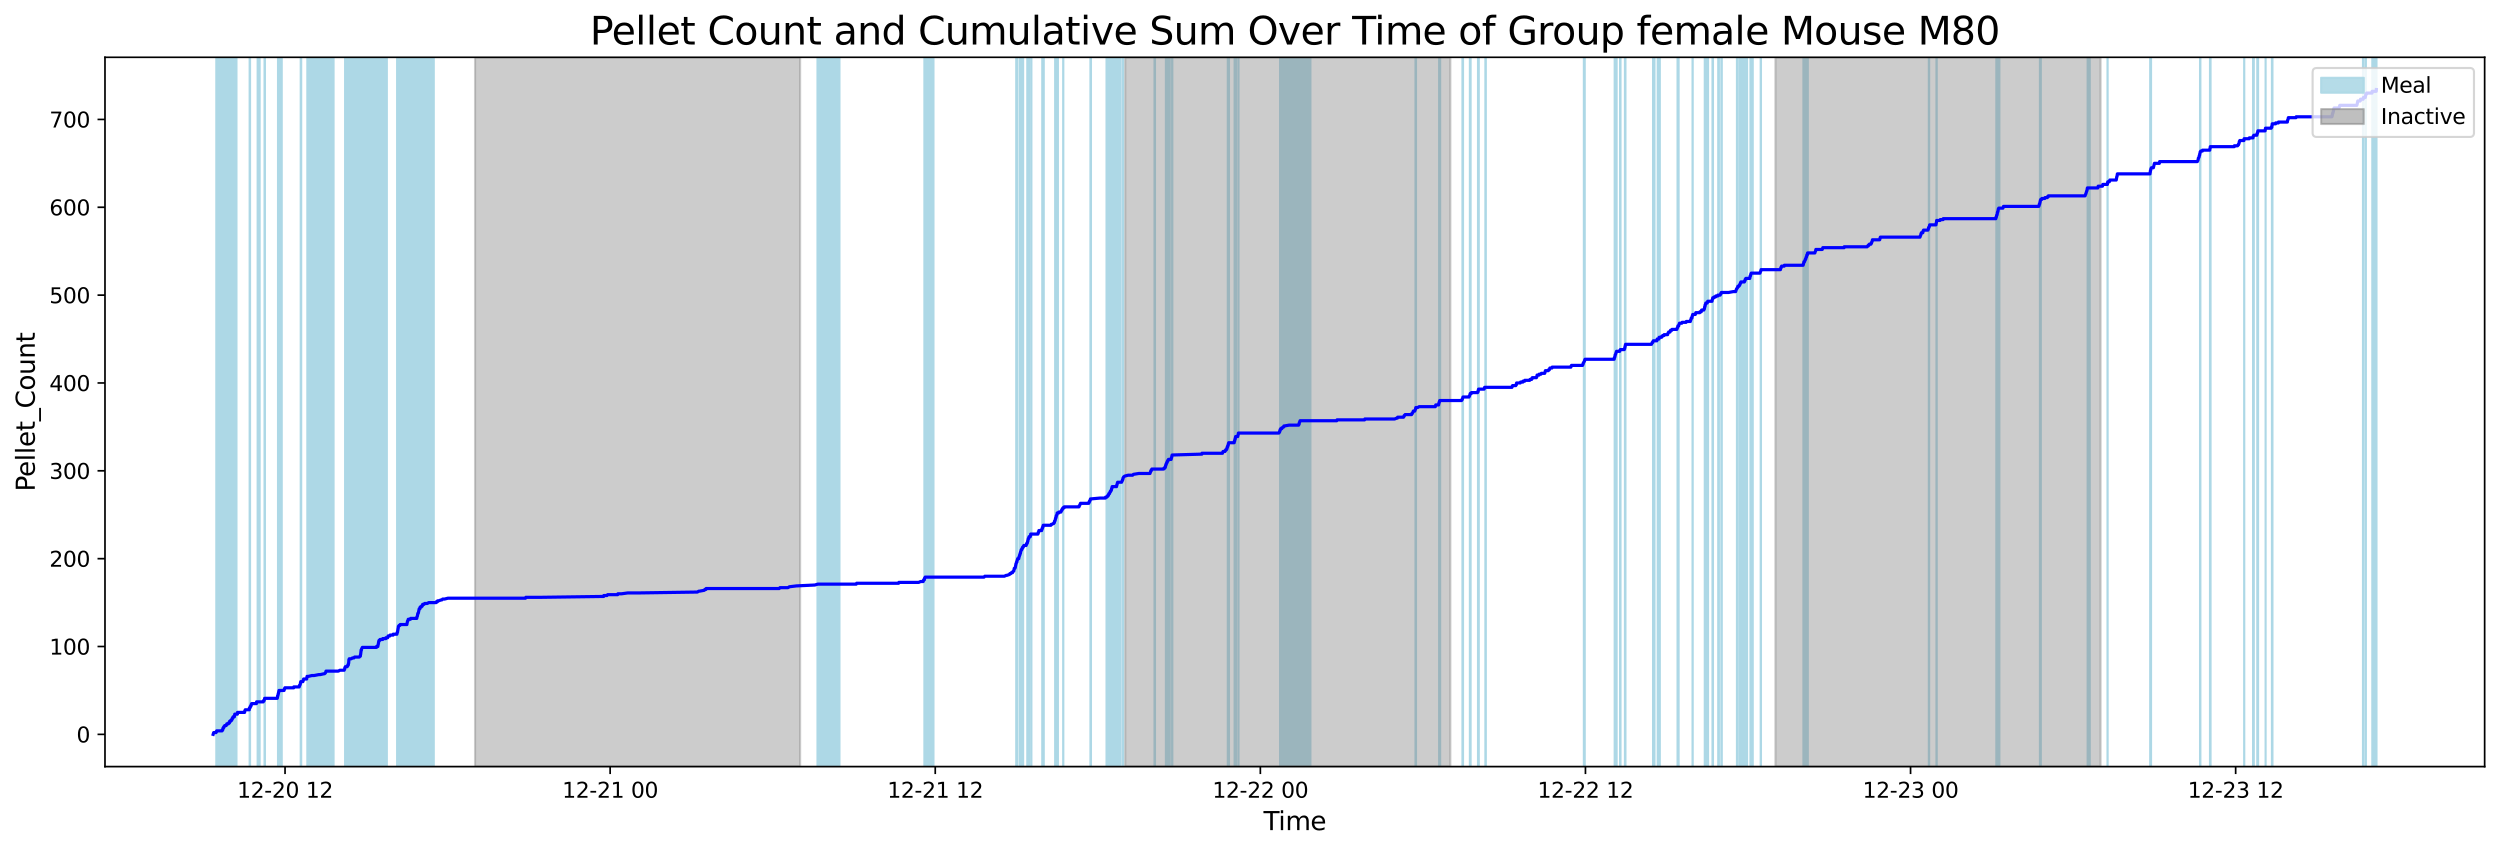 <?xml version="1.0" encoding="utf-8" standalone="no"?>
<!DOCTYPE svg PUBLIC "-//W3C//DTD SVG 1.1//EN"
  "http://www.w3.org/Graphics/SVG/1.1/DTD/svg11.dtd">
<svg xmlns:xlink="http://www.w3.org/1999/xlink" width="1172.435pt" height="399.009pt" viewBox="0 0 1172.435 399.009" xmlns="http://www.w3.org/2000/svg" version="1.1">
 <defs>
  <style type="text/css">*{stroke-linejoin: round; stroke-linecap: butt}</style>
 </defs>
 <g id="figure_1">
  <g id="patch_1">
   <path d="M 0 399.009 
L 1172.435 399.009 
L 1172.435 0 
L 0 0 
z
" style="fill: #ffffff"/>
  </g>
  <g id="axes_1">
   <g id="patch_2">
    <path d="M 49.235 359.517 
L 1165.235 359.517 
L 1165.235 26.877 
L 49.235 26.877 
z
" style="fill: #ffffff"/>
   </g>
   <g id="patch_3">
    <path d="M 107.496 359.517 
L 107.496 26.877 
L 101.446 26.877 
L 101.446 359.517 
z
" clip-path="url(#p665be57f0c)" style="fill: #add8e6; stroke: #add8e6; stroke-linejoin: miter"/>
   </g>
   <g id="patch_4">
    <path d="M 105.114 359.517 
L 105.114 26.877 
L 105.061 26.877 
L 105.061 359.517 
z
" clip-path="url(#p665be57f0c)" style="fill: #add8e6; stroke: #add8e6; stroke-linejoin: miter"/>
   </g>
   <g id="patch_5">
    <path d="M 106.264 359.517 
L 106.264 26.877 
L 105.302 26.877 
L 105.302 359.517 
z
" clip-path="url(#p665be57f0c)" style="fill: #add8e6; stroke: #add8e6; stroke-linejoin: miter"/>
   </g>
   <g id="patch_6">
    <path d="M 110.892 359.517 
L 110.892 26.877 
L 106.425 26.877 
L 106.425 359.517 
z
" clip-path="url(#p665be57f0c)" style="fill: #add8e6; stroke: #add8e6; stroke-linejoin: miter"/>
   </g>
   <g id="patch_7">
    <path d="M 109.577 359.517 
L 109.577 26.877 
L 109.424 26.877 
L 109.424 359.517 
z
" clip-path="url(#p665be57f0c)" style="fill: #add8e6; stroke: #add8e6; stroke-linejoin: miter"/>
   </g>
   <g id="patch_8">
    <path d="M 110.093 359.517 
L 110.093 26.877 
L 110.27 26.877 
L 110.27 359.517 
z
" clip-path="url(#p665be57f0c)" style="fill: #add8e6; stroke: #add8e6; stroke-linejoin: miter"/>
   </g>
   <g id="patch_9">
    <path d="M 117.263 359.517 
L 117.263 26.877 
L 117.078 26.877 
L 117.078 359.517 
z
" clip-path="url(#p665be57f0c)" style="fill: #add8e6; stroke: #add8e6; stroke-linejoin: miter"/>
   </g>
   <g id="patch_10">
    <path d="M 121.758 359.517 
L 121.758 26.877 
L 120.834 26.877 
L 120.834 359.517 
z
" clip-path="url(#p665be57f0c)" style="fill: #add8e6; stroke: #add8e6; stroke-linejoin: miter"/>
   </g>
   <g id="patch_11">
    <path d="M 124.239 359.517 
L 124.239 26.877 
L 124.066 26.877 
L 124.066 359.517 
z
" clip-path="url(#p665be57f0c)" style="fill: #add8e6; stroke: #add8e6; stroke-linejoin: miter"/>
   </g>
   <g id="patch_12">
    <path d="M 132.123 359.517 
L 132.123 26.877 
L 130.387 26.877 
L 130.387 359.517 
z
" clip-path="url(#p665be57f0c)" style="fill: #add8e6; stroke: #add8e6; stroke-linejoin: miter"/>
   </g>
   <g id="patch_13">
    <path d="M 141.246 359.517 
L 141.246 26.877 
L 141.032 26.877 
L 141.032 359.517 
z
" clip-path="url(#p665be57f0c)" style="fill: #add8e6; stroke: #add8e6; stroke-linejoin: miter"/>
   </g>
   <g id="patch_14">
    <path d="M 156.43 359.517 
L 156.43 26.877 
L 144.134 26.877 
L 144.134 359.517 
z
" clip-path="url(#p665be57f0c)" style="fill: #add8e6; stroke: #add8e6; stroke-linejoin: miter"/>
   </g>
   <g id="patch_15">
    <path d="M 172.029 359.517 
L 172.029 26.877 
L 161.877 26.877 
L 161.877 359.517 
z
" clip-path="url(#p665be57f0c)" style="fill: #add8e6; stroke: #add8e6; stroke-linejoin: miter"/>
   </g>
   <g id="patch_16">
    <path d="M 168.699 359.517 
L 168.699 26.877 
L 161.986 26.877 
L 161.986 359.517 
z
" clip-path="url(#p665be57f0c)" style="fill: #add8e6; stroke: #add8e6; stroke-linejoin: miter"/>
   </g>
   <g id="patch_17">
    <path d="M 163.564 359.517 
L 163.564 26.877 
L 163.693 26.877 
L 163.693 359.517 
z
" clip-path="url(#p665be57f0c)" style="fill: #add8e6; stroke: #add8e6; stroke-linejoin: miter"/>
   </g>
   <g id="patch_18">
    <path d="M 164.062 359.517 
L 164.062 26.877 
L 163.949 26.877 
L 163.949 359.517 
z
" clip-path="url(#p665be57f0c)" style="fill: #add8e6; stroke: #add8e6; stroke-linejoin: miter"/>
   </g>
   <g id="patch_19">
    <path d="M 181.414 359.517 
L 181.414 26.877 
L 169.311 26.877 
L 169.311 359.517 
z
" clip-path="url(#p665be57f0c)" style="fill: #add8e6; stroke: #add8e6; stroke-linejoin: miter"/>
   </g>
   <g id="patch_20">
    <path d="M 169.957 359.517 
L 169.957 26.877 
L 169.463 26.877 
L 169.463 359.517 
z
" clip-path="url(#p665be57f0c)" style="fill: #add8e6; stroke: #add8e6; stroke-linejoin: miter"/>
   </g>
   <g id="patch_21">
    <path d="M 180.35 359.517 
L 180.35 26.877 
L 170.04 26.877 
L 170.04 359.517 
z
" clip-path="url(#p665be57f0c)" style="fill: #add8e6; stroke: #add8e6; stroke-linejoin: miter"/>
   </g>
   <g id="patch_22">
    <path d="M 186.584 359.517 
L 186.584 26.877 
L 186.273 26.877 
L 186.273 359.517 
z
" clip-path="url(#p665be57f0c)" style="fill: #add8e6; stroke: #add8e6; stroke-linejoin: miter"/>
   </g>
   <g id="patch_23">
    <path d="M 196.949 359.517 
L 196.949 26.877 
L 186.388 26.877 
L 186.388 359.517 
z
" clip-path="url(#p665be57f0c)" style="fill: #add8e6; stroke: #add8e6; stroke-linejoin: miter"/>
   </g>
   <g id="patch_24">
    <path d="M 186.71 359.517 
L 186.71 26.877 
L 186.827 26.877 
L 186.827 359.517 
z
" clip-path="url(#p665be57f0c)" style="fill: #add8e6; stroke: #add8e6; stroke-linejoin: miter"/>
   </g>
   <g id="patch_25">
    <path d="M 187.165 359.517 
L 187.165 26.877 
L 187.02 26.877 
L 187.02 359.517 
z
" clip-path="url(#p665be57f0c)" style="fill: #add8e6; stroke: #add8e6; stroke-linejoin: miter"/>
   </g>
   <g id="patch_26">
    <path d="M 203.422 359.517 
L 203.422 26.877 
L 191.235 26.877 
L 191.235 359.517 
z
" clip-path="url(#p665be57f0c)" style="fill: #add8e6; stroke: #add8e6; stroke-linejoin: miter"/>
   </g>
   <g id="patch_27">
    <path d="M 196.25 359.517 
L 196.25 26.877 
L 196.613 26.877 
L 196.613 359.517 
z
" clip-path="url(#p665be57f0c)" style="fill: #add8e6; stroke: #add8e6; stroke-linejoin: miter"/>
   </g>
   <g id="patch_28">
    <path d="M 200.803 359.517 
L 200.803 26.877 
L 197.192 26.877 
L 197.192 359.517 
z
" clip-path="url(#p665be57f0c)" style="fill: #add8e6; stroke: #add8e6; stroke-linejoin: miter"/>
   </g>
   <g id="patch_29">
    <path d="M 198.758 359.517 
L 198.758 26.877 
L 198.944 26.877 
L 198.944 359.517 
z
" clip-path="url(#p665be57f0c)" style="fill: #add8e6; stroke: #add8e6; stroke-linejoin: miter"/>
   </g>
   <g id="patch_30">
    <path d="M 393.678 359.517 
L 393.678 26.877 
L 383.383 26.877 
L 383.383 359.517 
z
" clip-path="url(#p665be57f0c)" style="fill: #add8e6; stroke: #add8e6; stroke-linejoin: miter"/>
   </g>
   <g id="patch_31">
    <path d="M 437.771 359.517 
L 437.771 26.877 
L 433.519 26.877 
L 433.519 359.517 
z
" clip-path="url(#p665be57f0c)" style="fill: #add8e6; stroke: #add8e6; stroke-linejoin: miter"/>
   </g>
   <g id="patch_32">
    <path d="M 434.137 359.517 
L 434.137 26.877 
L 434.11 26.877 
L 434.11 359.517 
z
" clip-path="url(#p665be57f0c)" style="fill: #add8e6; stroke: #add8e6; stroke-linejoin: miter"/>
   </g>
   <g id="patch_33">
    <path d="M 476.993 359.517 
L 476.993 26.877 
L 476.629 26.877 
L 476.629 359.517 
z
" clip-path="url(#p665be57f0c)" style="fill: #add8e6; stroke: #add8e6; stroke-linejoin: miter"/>
   </g>
   <g id="patch_34">
    <path d="M 476.965 359.517 
L 476.965 26.877 
L 476.831 26.877 
L 476.831 359.517 
z
" clip-path="url(#p665be57f0c)" style="fill: #add8e6; stroke: #add8e6; stroke-linejoin: miter"/>
   </g>
   <g id="patch_35">
    <path d="M 478.194 359.517 
L 478.194 26.877 
L 478.438 26.877 
L 478.438 359.517 
z
" clip-path="url(#p665be57f0c)" style="fill: #add8e6; stroke: #add8e6; stroke-linejoin: miter"/>
   </g>
   <g id="patch_36">
    <path d="M 478.906 359.517 
L 478.906 26.877 
L 478.984 26.877 
L 478.984 359.517 
z
" clip-path="url(#p665be57f0c)" style="fill: #add8e6; stroke: #add8e6; stroke-linejoin: miter"/>
   </g>
   <g id="patch_37">
    <path d="M 479.331 359.517 
L 479.331 26.877 
L 479.289 26.877 
L 479.289 359.517 
z
" clip-path="url(#p665be57f0c)" style="fill: #add8e6; stroke: #add8e6; stroke-linejoin: miter"/>
   </g>
   <g id="patch_38">
    <path d="M 479.751 359.517 
L 479.751 26.877 
L 479.815 26.877 
L 479.815 359.517 
z
" clip-path="url(#p665be57f0c)" style="fill: #add8e6; stroke: #add8e6; stroke-linejoin: miter"/>
   </g>
   <g id="patch_39">
    <path d="M 481.864 359.517 
L 481.864 26.877 
L 481.777 26.877 
L 481.777 359.517 
z
" clip-path="url(#p665be57f0c)" style="fill: #add8e6; stroke: #add8e6; stroke-linejoin: miter"/>
   </g>
   <g id="patch_40">
    <path d="M 482.134 359.517 
L 482.134 26.877 
L 482.157 26.877 
L 482.157 359.517 
z
" clip-path="url(#p665be57f0c)" style="fill: #add8e6; stroke: #add8e6; stroke-linejoin: miter"/>
   </g>
   <g id="patch_41">
    <path d="M 482.409 359.517 
L 482.409 26.877 
L 482.872 26.877 
L 482.872 359.517 
z
" clip-path="url(#p665be57f0c)" style="fill: #add8e6; stroke: #add8e6; stroke-linejoin: miter"/>
   </g>
   <g id="patch_42">
    <path d="M 483.691 359.517 
L 483.691 26.877 
L 483.668 26.877 
L 483.668 359.517 
z
" clip-path="url(#p665be57f0c)" style="fill: #add8e6; stroke: #add8e6; stroke-linejoin: miter"/>
   </g>
   <g id="patch_43">
    <path d="M 488.795 359.517 
L 488.795 26.877 
L 489.494 26.877 
L 489.494 359.517 
z
" clip-path="url(#p665be57f0c)" style="fill: #add8e6; stroke: #add8e6; stroke-linejoin: miter"/>
   </g>
   <g id="patch_44">
    <path d="M 494.841 359.517 
L 494.841 26.877 
L 494.879 26.877 
L 494.879 359.517 
z
" clip-path="url(#p665be57f0c)" style="fill: #add8e6; stroke: #add8e6; stroke-linejoin: miter"/>
   </g>
   <g id="patch_45">
    <path d="M 496.067 359.517 
L 496.067 26.877 
L 495.434 26.877 
L 495.434 359.517 
z
" clip-path="url(#p665be57f0c)" style="fill: #add8e6; stroke: #add8e6; stroke-linejoin: miter"/>
   </g>
   <g id="patch_46">
    <path d="M 495.651 359.517 
L 495.651 26.877 
L 496.051 26.877 
L 496.051 359.517 
z
" clip-path="url(#p665be57f0c)" style="fill: #add8e6; stroke: #add8e6; stroke-linejoin: miter"/>
   </g>
   <g id="patch_47">
    <path d="M 498.608 359.517 
L 498.608 26.877 
L 498.664 26.877 
L 498.664 359.517 
z
" clip-path="url(#p665be57f0c)" style="fill: #add8e6; stroke: #add8e6; stroke-linejoin: miter"/>
   </g>
   <g id="patch_48">
    <path d="M 511.391 359.517 
L 511.391 26.877 
L 511.627 26.877 
L 511.627 359.517 
z
" clip-path="url(#p665be57f0c)" style="fill: #add8e6; stroke: #add8e6; stroke-linejoin: miter"/>
   </g>
   <g id="patch_49">
    <path d="M 522.047 359.517 
L 522.047 26.877 
L 518.937 26.877 
L 518.937 359.517 
z
" clip-path="url(#p665be57f0c)" style="fill: #add8e6; stroke: #add8e6; stroke-linejoin: miter"/>
   </g>
   <g id="patch_50">
    <path d="M 519.538 359.517 
L 519.538 26.877 
L 519.655 26.877 
L 519.655 359.517 
z
" clip-path="url(#p665be57f0c)" style="fill: #add8e6; stroke: #add8e6; stroke-linejoin: miter"/>
   </g>
   <g id="patch_51">
    <path d="M 520.157 359.517 
L 520.157 26.877 
L 520.137 26.877 
L 520.137 359.517 
z
" clip-path="url(#p665be57f0c)" style="fill: #add8e6; stroke: #add8e6; stroke-linejoin: miter"/>
   </g>
   <g id="patch_52">
    <path d="M 525.476 359.517 
L 525.476 26.877 
L 520.806 26.877 
L 520.806 359.517 
z
" clip-path="url(#p665be57f0c)" style="fill: #add8e6; stroke: #add8e6; stroke-linejoin: miter"/>
   </g>
   <g id="patch_53">
    <path d="M 521.967 359.517 
L 521.967 26.877 
L 521.711 26.877 
L 521.711 359.517 
z
" clip-path="url(#p665be57f0c)" style="fill: #add8e6; stroke: #add8e6; stroke-linejoin: miter"/>
   </g>
   <g id="patch_54">
    <path d="M 523.723 359.517 
L 523.723 26.877 
L 523.869 26.877 
L 523.869 359.517 
z
" clip-path="url(#p665be57f0c)" style="fill: #add8e6; stroke: #add8e6; stroke-linejoin: miter"/>
   </g>
   <g id="patch_55">
    <path d="M 524.219 359.517 
L 524.219 26.877 
L 524.087 26.877 
L 524.087 359.517 
z
" clip-path="url(#p665be57f0c)" style="fill: #add8e6; stroke: #add8e6; stroke-linejoin: miter"/>
   </g>
   <g id="patch_56">
    <path d="M 526.502 359.517 
L 526.502 26.877 
L 526.763 26.877 
L 526.763 359.517 
z
" clip-path="url(#p665be57f0c)" style="fill: #add8e6; stroke: #add8e6; stroke-linejoin: miter"/>
   </g>
   <g id="patch_57">
    <path d="M 541.657 359.517 
L 541.657 26.877 
L 541.442 26.877 
L 541.442 359.517 
z
" clip-path="url(#p665be57f0c)" style="fill: #add8e6; stroke: #add8e6; stroke-linejoin: miter"/>
   </g>
   <g id="patch_58">
    <path d="M 546.861 359.517 
L 546.861 26.877 
L 546.784 26.877 
L 546.784 359.517 
z
" clip-path="url(#p665be57f0c)" style="fill: #add8e6; stroke: #add8e6; stroke-linejoin: miter"/>
   </g>
   <g id="patch_59">
    <path d="M 547.788 359.517 
L 547.788 26.877 
L 547.887 26.877 
L 547.887 359.517 
z
" clip-path="url(#p665be57f0c)" style="fill: #add8e6; stroke: #add8e6; stroke-linejoin: miter"/>
   </g>
   <g id="patch_60">
    <path d="M 548.561 359.517 
L 548.561 26.877 
L 548.211 26.877 
L 548.211 359.517 
z
" clip-path="url(#p665be57f0c)" style="fill: #add8e6; stroke: #add8e6; stroke-linejoin: miter"/>
   </g>
   <g id="patch_61">
    <path d="M 549.695 359.517 
L 549.695 26.877 
L 549.786 26.877 
L 549.786 359.517 
z
" clip-path="url(#p665be57f0c)" style="fill: #add8e6; stroke: #add8e6; stroke-linejoin: miter"/>
   </g>
   <g id="patch_62">
    <path d="M 575.838 359.517 
L 575.838 26.877 
L 575.809 26.877 
L 575.809 359.517 
z
" clip-path="url(#p665be57f0c)" style="fill: #add8e6; stroke: #add8e6; stroke-linejoin: miter"/>
   </g>
   <g id="patch_63">
    <path d="M 576.127 359.517 
L 576.127 26.877 
L 576.35 26.877 
L 576.35 359.517 
z
" clip-path="url(#p665be57f0c)" style="fill: #add8e6; stroke: #add8e6; stroke-linejoin: miter"/>
   </g>
   <g id="patch_64">
    <path d="M 579.006 359.517 
L 579.006 26.877 
L 579.107 26.877 
L 579.107 359.517 
z
" clip-path="url(#p665be57f0c)" style="fill: #add8e6; stroke: #add8e6; stroke-linejoin: miter"/>
   </g>
   <g id="patch_65">
    <path d="M 579.728 359.517 
L 579.728 26.877 
L 579.387 26.877 
L 579.387 359.517 
z
" clip-path="url(#p665be57f0c)" style="fill: #add8e6; stroke: #add8e6; stroke-linejoin: miter"/>
   </g>
   <g id="patch_66">
    <path d="M 580.794 359.517 
L 580.794 26.877 
L 580.83 26.877 
L 580.83 359.517 
z
" clip-path="url(#p665be57f0c)" style="fill: #add8e6; stroke: #add8e6; stroke-linejoin: miter"/>
   </g>
   <g id="patch_67">
    <path d="M 606.09 359.517 
L 606.09 26.877 
L 600.328 26.877 
L 600.328 359.517 
z
" clip-path="url(#p665be57f0c)" style="fill: #add8e6; stroke: #add8e6; stroke-linejoin: miter"/>
   </g>
   <g id="patch_68">
    <path d="M 614.543 359.517 
L 614.543 26.877 
L 602.473 26.877 
L 602.473 359.517 
z
" clip-path="url(#p665be57f0c)" style="fill: #add8e6; stroke: #add8e6; stroke-linejoin: miter"/>
   </g>
   <g id="patch_69">
    <path d="M 663.842 359.517 
L 663.842 26.877 
L 664.061 26.877 
L 664.061 359.517 
z
" clip-path="url(#p665be57f0c)" style="fill: #add8e6; stroke: #add8e6; stroke-linejoin: miter"/>
   </g>
   <g id="patch_70">
    <path d="M 674.912 359.517 
L 674.912 26.877 
L 675.384 26.877 
L 675.384 359.517 
z
" clip-path="url(#p665be57f0c)" style="fill: #add8e6; stroke: #add8e6; stroke-linejoin: miter"/>
   </g>
   <g id="patch_71">
    <path d="M 685.856 359.517 
L 685.856 26.877 
L 686.114 26.877 
L 686.114 359.517 
z
" clip-path="url(#p665be57f0c)" style="fill: #add8e6; stroke: #add8e6; stroke-linejoin: miter"/>
   </g>
   <g id="patch_72">
    <path d="M 689.339 359.517 
L 689.339 26.877 
L 689.675 26.877 
L 689.675 359.517 
z
" clip-path="url(#p665be57f0c)" style="fill: #add8e6; stroke: #add8e6; stroke-linejoin: miter"/>
   </g>
   <g id="patch_73">
    <path d="M 693.151 359.517 
L 693.151 26.877 
L 693.509 26.877 
L 693.509 359.517 
z
" clip-path="url(#p665be57f0c)" style="fill: #add8e6; stroke: #add8e6; stroke-linejoin: miter"/>
   </g>
   <g id="patch_74">
    <path d="M 696.805 359.517 
L 696.805 26.877 
L 696.614 26.877 
L 696.614 359.517 
z
" clip-path="url(#p665be57f0c)" style="fill: #add8e6; stroke: #add8e6; stroke-linejoin: miter"/>
   </g>
   <g id="patch_75">
    <path d="M 743.195 359.517 
L 743.195 26.877 
L 742.792 26.877 
L 742.792 359.517 
z
" clip-path="url(#p665be57f0c)" style="fill: #add8e6; stroke: #add8e6; stroke-linejoin: miter"/>
   </g>
   <g id="patch_76">
    <path d="M 757.247 359.517 
L 757.247 26.877 
L 757.45 26.877 
L 757.45 359.517 
z
" clip-path="url(#p665be57f0c)" style="fill: #add8e6; stroke: #add8e6; stroke-linejoin: miter"/>
   </g>
   <g id="patch_77">
    <path d="M 757.694 359.517 
L 757.694 26.877 
L 757.773 26.877 
L 757.773 359.517 
z
" clip-path="url(#p665be57f0c)" style="fill: #add8e6; stroke: #add8e6; stroke-linejoin: miter"/>
   </g>
   <g id="patch_78">
    <path d="M 758.154 359.517 
L 758.154 26.877 
L 758.149 26.877 
L 758.149 359.517 
z
" clip-path="url(#p665be57f0c)" style="fill: #add8e6; stroke: #add8e6; stroke-linejoin: miter"/>
   </g>
   <g id="patch_79">
    <path d="M 759.768 359.517 
L 759.768 26.877 
L 759.968 26.877 
L 759.968 359.517 
z
" clip-path="url(#p665be57f0c)" style="fill: #add8e6; stroke: #add8e6; stroke-linejoin: miter"/>
   </g>
   <g id="patch_80">
    <path d="M 762.058 359.517 
L 762.058 26.877 
L 762.29 26.877 
L 762.29 359.517 
z
" clip-path="url(#p665be57f0c)" style="fill: #add8e6; stroke: #add8e6; stroke-linejoin: miter"/>
   </g>
   <g id="patch_81">
    <path d="M 775.899 359.517 
L 775.899 26.877 
L 775.24 26.877 
L 775.24 359.517 
z
" clip-path="url(#p665be57f0c)" style="fill: #add8e6; stroke: #add8e6; stroke-linejoin: miter"/>
   </g>
   <g id="patch_82">
    <path d="M 777.599 359.517 
L 777.599 26.877 
L 777.437 26.877 
L 777.437 359.517 
z
" clip-path="url(#p665be57f0c)" style="fill: #add8e6; stroke: #add8e6; stroke-linejoin: miter"/>
   </g>
   <g id="patch_83">
    <path d="M 778.235 359.517 
L 778.235 26.877 
L 778.408 26.877 
L 778.408 359.517 
z
" clip-path="url(#p665be57f0c)" style="fill: #add8e6; stroke: #add8e6; stroke-linejoin: miter"/>
   </g>
   <g id="patch_84">
    <path d="M 787.065 359.517 
L 787.065 26.877 
L 786.728 26.877 
L 786.728 359.517 
z
" clip-path="url(#p665be57f0c)" style="fill: #add8e6; stroke: #add8e6; stroke-linejoin: miter"/>
   </g>
   <g id="patch_85">
    <path d="M 786.991 359.517 
L 786.991 26.877 
L 787.128 26.877 
L 787.128 359.517 
z
" clip-path="url(#p665be57f0c)" style="fill: #add8e6; stroke: #add8e6; stroke-linejoin: miter"/>
   </g>
   <g id="patch_86">
    <path d="M 793.756 359.517 
L 793.756 26.877 
L 793.833 26.877 
L 793.833 359.517 
z
" clip-path="url(#p665be57f0c)" style="fill: #add8e6; stroke: #add8e6; stroke-linejoin: miter"/>
   </g>
   <g id="patch_87">
    <path d="M 799.497 359.517 
L 799.497 26.877 
L 799.796 26.877 
L 799.796 359.517 
z
" clip-path="url(#p665be57f0c)" style="fill: #add8e6; stroke: #add8e6; stroke-linejoin: miter"/>
   </g>
   <g id="patch_88">
    <path d="M 800.103 359.517 
L 800.103 26.877 
L 800.312 26.877 
L 800.312 359.517 
z
" clip-path="url(#p665be57f0c)" style="fill: #add8e6; stroke: #add8e6; stroke-linejoin: miter"/>
   </g>
   <g id="patch_89">
    <path d="M 800.901 359.517 
L 800.901 26.877 
L 801.027 26.877 
L 801.027 359.517 
z
" clip-path="url(#p665be57f0c)" style="fill: #add8e6; stroke: #add8e6; stroke-linejoin: miter"/>
   </g>
   <g id="patch_90">
    <path d="M 803.121 359.517 
L 803.121 26.877 
L 803.335 26.877 
L 803.335 359.517 
z
" clip-path="url(#p665be57f0c)" style="fill: #add8e6; stroke: #add8e6; stroke-linejoin: miter"/>
   </g>
   <g id="patch_91">
    <path d="M 806.104 359.517 
L 806.104 26.877 
L 805.807 26.877 
L 805.807 359.517 
z
" clip-path="url(#p665be57f0c)" style="fill: #add8e6; stroke: #add8e6; stroke-linejoin: miter"/>
   </g>
   <g id="patch_92">
    <path d="M 807.265 359.517 
L 807.265 26.877 
L 807.471 26.877 
L 807.471 359.517 
z
" clip-path="url(#p665be57f0c)" style="fill: #add8e6; stroke: #add8e6; stroke-linejoin: miter"/>
   </g>
   <g id="patch_93">
    <path d="M 814.954 359.517 
L 814.954 26.877 
L 814.589 26.877 
L 814.589 359.517 
z
" clip-path="url(#p665be57f0c)" style="fill: #add8e6; stroke: #add8e6; stroke-linejoin: miter"/>
   </g>
   <g id="patch_94">
    <path d="M 819.326 359.517 
L 819.326 26.877 
L 815.948 26.877 
L 815.948 359.517 
z
" clip-path="url(#p665be57f0c)" style="fill: #add8e6; stroke: #add8e6; stroke-linejoin: miter"/>
   </g>
   <g id="patch_95">
    <path d="M 818.598 359.517 
L 818.598 26.877 
L 818.746 26.877 
L 818.746 359.517 
z
" clip-path="url(#p665be57f0c)" style="fill: #add8e6; stroke: #add8e6; stroke-linejoin: miter"/>
   </g>
   <g id="patch_96">
    <path d="M 821.987 359.517 
L 821.987 26.877 
L 820.91 26.877 
L 820.91 359.517 
z
" clip-path="url(#p665be57f0c)" style="fill: #add8e6; stroke: #add8e6; stroke-linejoin: miter"/>
   </g>
   <g id="patch_97">
    <path d="M 825.722 359.517 
L 825.722 26.877 
L 825.839 26.877 
L 825.839 359.517 
z
" clip-path="url(#p665be57f0c)" style="fill: #add8e6; stroke: #add8e6; stroke-linejoin: miter"/>
   </g>
   <g id="patch_98">
    <path d="M 845.763 359.517 
L 845.763 26.877 
L 846.11 26.877 
L 846.11 359.517 
z
" clip-path="url(#p665be57f0c)" style="fill: #add8e6; stroke: #add8e6; stroke-linejoin: miter"/>
   </g>
   <g id="patch_99">
    <path d="M 846.494 359.517 
L 846.494 26.877 
L 846.844 26.877 
L 846.844 359.517 
z
" clip-path="url(#p665be57f0c)" style="fill: #add8e6; stroke: #add8e6; stroke-linejoin: miter"/>
   </g>
   <g id="patch_100">
    <path d="M 847.105 359.517 
L 847.105 26.877 
L 847.222 26.877 
L 847.222 359.517 
z
" clip-path="url(#p665be57f0c)" style="fill: #add8e6; stroke: #add8e6; stroke-linejoin: miter"/>
   </g>
   <g id="patch_101">
    <path d="M 847.583 359.517 
L 847.583 26.877 
L 847.805 26.877 
L 847.805 359.517 
z
" clip-path="url(#p665be57f0c)" style="fill: #add8e6; stroke: #add8e6; stroke-linejoin: miter"/>
   </g>
   <g id="patch_102">
    <path d="M 904.58 359.517 
L 904.58 26.877 
L 904.713 26.877 
L 904.713 359.517 
z
" clip-path="url(#p665be57f0c)" style="fill: #add8e6; stroke: #add8e6; stroke-linejoin: miter"/>
   </g>
   <g id="patch_103">
    <path d="M 908.16 359.517 
L 908.16 26.877 
L 908.266 26.877 
L 908.266 359.517 
z
" clip-path="url(#p665be57f0c)" style="fill: #add8e6; stroke: #add8e6; stroke-linejoin: miter"/>
   </g>
   <g id="patch_104">
    <path d="M 936.241 359.517 
L 936.241 26.877 
L 936.407 26.877 
L 936.407 359.517 
z
" clip-path="url(#p665be57f0c)" style="fill: #add8e6; stroke: #add8e6; stroke-linejoin: miter"/>
   </g>
   <g id="patch_105">
    <path d="M 936.756 359.517 
L 936.756 26.877 
L 936.779 26.877 
L 936.779 359.517 
z
" clip-path="url(#p665be57f0c)" style="fill: #add8e6; stroke: #add8e6; stroke-linejoin: miter"/>
   </g>
   <g id="patch_106">
    <path d="M 937.091 359.517 
L 937.091 26.877 
L 937.026 26.877 
L 937.026 359.517 
z
" clip-path="url(#p665be57f0c)" style="fill: #add8e6; stroke: #add8e6; stroke-linejoin: miter"/>
   </g>
   <g id="patch_107">
    <path d="M 937.649 359.517 
L 937.649 26.877 
L 937.297 26.877 
L 937.297 359.517 
z
" clip-path="url(#p665be57f0c)" style="fill: #add8e6; stroke: #add8e6; stroke-linejoin: miter"/>
   </g>
   <g id="patch_108">
    <path d="M 956.684 359.517 
L 956.684 26.877 
L 957.082 26.877 
L 957.082 359.517 
z
" clip-path="url(#p665be57f0c)" style="fill: #add8e6; stroke: #add8e6; stroke-linejoin: miter"/>
   </g>
   <g id="patch_109">
    <path d="M 980.033 359.517 
L 980.033 26.877 
L 979.056 26.877 
L 979.056 359.517 
z
" clip-path="url(#p665be57f0c)" style="fill: #add8e6; stroke: #add8e6; stroke-linejoin: miter"/>
   </g>
   <g id="patch_110">
    <path d="M 988.372 359.517 
L 988.372 26.877 
L 988.418 26.877 
L 988.418 359.517 
z
" clip-path="url(#p665be57f0c)" style="fill: #add8e6; stroke: #add8e6; stroke-linejoin: miter"/>
   </g>
   <g id="patch_111">
    <path d="M 1008.4 359.517 
L 1008.4 26.877 
L 1008.557 26.877 
L 1008.557 359.517 
z
" clip-path="url(#p665be57f0c)" style="fill: #add8e6; stroke: #add8e6; stroke-linejoin: miter"/>
   </g>
   <g id="patch_112">
    <path d="M 1008.775 359.517 
L 1008.775 26.877 
L 1008.737 26.877 
L 1008.737 359.517 
z
" clip-path="url(#p665be57f0c)" style="fill: #add8e6; stroke: #add8e6; stroke-linejoin: miter"/>
   </g>
   <g id="patch_113">
    <path d="M 1031.767 359.517 
L 1031.767 26.877 
L 1031.916 26.877 
L 1031.916 359.517 
z
" clip-path="url(#p665be57f0c)" style="fill: #add8e6; stroke: #add8e6; stroke-linejoin: miter"/>
   </g>
   <g id="patch_114">
    <path d="M 1036.433 359.517 
L 1036.433 26.877 
L 1036.691 26.877 
L 1036.691 359.517 
z
" clip-path="url(#p665be57f0c)" style="fill: #add8e6; stroke: #add8e6; stroke-linejoin: miter"/>
   </g>
   <g id="patch_115">
    <path d="M 1052.456 359.517 
L 1052.456 26.877 
L 1052.497 26.877 
L 1052.497 359.517 
z
" clip-path="url(#p665be57f0c)" style="fill: #add8e6; stroke: #add8e6; stroke-linejoin: miter"/>
   </g>
   <g id="patch_116">
    <path d="M 1056.627 359.517 
L 1056.627 26.877 
L 1056.971 26.877 
L 1056.971 359.517 
z
" clip-path="url(#p665be57f0c)" style="fill: #add8e6; stroke: #add8e6; stroke-linejoin: miter"/>
   </g>
   <g id="patch_117">
    <path d="M 1058.613 359.517 
L 1058.613 26.877 
L 1058.973 26.877 
L 1058.973 359.517 
z
" clip-path="url(#p665be57f0c)" style="fill: #add8e6; stroke: #add8e6; stroke-linejoin: miter"/>
   </g>
   <g id="patch_118">
    <path d="M 1062.511 359.517 
L 1062.511 26.877 
L 1062.511 26.877 
z
" clip-path="url(#p665be57f0c)" style="fill: #add8e6; stroke: #add8e6; stroke-linejoin: miter"/>
   </g>
   <g id="patch_119">
    <path d="M 1065.481 359.517 
L 1065.481 26.877 
L 1065.716 26.877 
L 1065.716 359.517 
z
" clip-path="url(#p665be57f0c)" style="fill: #add8e6; stroke: #add8e6; stroke-linejoin: miter"/>
   </g>
   <g id="patch_120">
    <path d="M 1108.178 359.517 
L 1108.178 26.877 
L 1108.437 26.877 
L 1108.437 359.517 
z
" clip-path="url(#p665be57f0c)" style="fill: #add8e6; stroke: #add8e6; stroke-linejoin: miter"/>
   </g>
   <g id="patch_121">
    <path d="M 1109.414 359.517 
L 1109.414 26.877 
L 1109.53 26.877 
L 1109.53 359.517 
z
" clip-path="url(#p665be57f0c)" style="fill: #add8e6; stroke: #add8e6; stroke-linejoin: miter"/>
   </g>
   <g id="patch_122">
    <path d="M 1114.053 359.517 
L 1114.053 26.877 
L 1112.558 26.877 
L 1112.558 359.517 
z
" clip-path="url(#p665be57f0c)" style="fill: #add8e6; stroke: #add8e6; stroke-linejoin: miter"/>
   </g>
   <g id="patch_123">
    <path d="M 1114.477 359.517 
L 1114.477 26.877 
L 1114.508 26.877 
L 1114.508 359.517 
z
" clip-path="url(#p665be57f0c)" style="fill: #add8e6; stroke: #add8e6; stroke-linejoin: miter"/>
   </g>
   <g id="patch_124">
    <path d="M 222.781 359.517 
L 222.781 26.877 
L 375.245 26.877 
L 375.245 359.517 
z
" clip-path="url(#p665be57f0c)" style="fill: #808080; opacity: 0.4; stroke: #808080; stroke-linejoin: miter"/>
   </g>
   <g id="patch_125">
    <path d="M 527.71 359.517 
L 527.71 26.877 
L 680.174 26.877 
L 680.174 359.517 
z
" clip-path="url(#p665be57f0c)" style="fill: #808080; opacity: 0.4; stroke: #808080; stroke-linejoin: miter"/>
   </g>
   <g id="patch_126">
    <path d="M 832.639 359.517 
L 832.639 26.877 
L 985.103 26.877 
L 985.103 359.517 
z
" clip-path="url(#p665be57f0c)" style="fill: #808080; opacity: 0.4; stroke: #808080; stroke-linejoin: miter"/>
   </g>
   <g id="matplotlib.axis_1">
    <g id="xtick_1">
     <g id="line2d_1">
      <defs>
       <path id="mc951c08c02" d="M 0 0 
L 0 3.5 
" style="stroke: #000000; stroke-width: 0.8"/>
      </defs>
      <g>
       <use xlink:href="#mc951c08c02" x="133.677" y="359.517" style="stroke: #000000; stroke-width: 0.8"/>
      </g>
     </g>
     <g id="text_1">
      <!-- 12-20 12 -->
      <g transform="translate(111.197 374.116) scale(0.1 -0.1)">
       <defs>
        <path id="DejaVuSans-31" d="M 794 531 
L 1825 531 
L 1825 4091 
L 703 3866 
L 703 4441 
L 1819 4666 
L 2450 4666 
L 2450 531 
L 3481 531 
L 3481 0 
L 794 0 
L 794 531 
z
" transform="scale(0.016)"/>
        <path id="DejaVuSans-32" d="M 1228 531 
L 3431 531 
L 3431 0 
L 469 0 
L 469 531 
Q 828 903 1448 1529 
Q 2069 2156 2228 2338 
Q 2531 2678 2651 2914 
Q 2772 3150 2772 3378 
Q 2772 3750 2511 3984 
Q 2250 4219 1831 4219 
Q 1534 4219 1204 4116 
Q 875 4013 500 3803 
L 500 4441 
Q 881 4594 1212 4672 
Q 1544 4750 1819 4750 
Q 2544 4750 2975 4387 
Q 3406 4025 3406 3419 
Q 3406 3131 3298 2873 
Q 3191 2616 2906 2266 
Q 2828 2175 2409 1742 
Q 1991 1309 1228 531 
z
" transform="scale(0.016)"/>
        <path id="DejaVuSans-2d" d="M 313 2009 
L 1997 2009 
L 1997 1497 
L 313 1497 
L 313 2009 
z
" transform="scale(0.016)"/>
        <path id="DejaVuSans-30" d="M 2034 4250 
Q 1547 4250 1301 3770 
Q 1056 3291 1056 2328 
Q 1056 1369 1301 889 
Q 1547 409 2034 409 
Q 2525 409 2770 889 
Q 3016 1369 3016 2328 
Q 3016 3291 2770 3770 
Q 2525 4250 2034 4250 
z
M 2034 4750 
Q 2819 4750 3233 4129 
Q 3647 3509 3647 2328 
Q 3647 1150 3233 529 
Q 2819 -91 2034 -91 
Q 1250 -91 836 529 
Q 422 1150 422 2328 
Q 422 3509 836 4129 
Q 1250 4750 2034 4750 
z
" transform="scale(0.016)"/>
        <path id="DejaVuSans-20" transform="scale(0.016)"/>
       </defs>
       <use xlink:href="#DejaVuSans-31"/>
       <use xlink:href="#DejaVuSans-32" x="63.623"/>
       <use xlink:href="#DejaVuSans-2d" x="127.246"/>
       <use xlink:href="#DejaVuSans-32" x="163.33"/>
       <use xlink:href="#DejaVuSans-30" x="226.953"/>
       <use xlink:href="#DejaVuSans-20" x="290.576"/>
       <use xlink:href="#DejaVuSans-31" x="322.363"/>
       <use xlink:href="#DejaVuSans-32" x="385.986"/>
      </g>
     </g>
    </g>
    <g id="xtick_2">
     <g id="line2d_2">
      <g>
       <use xlink:href="#mc951c08c02" x="286.142" y="359.517" style="stroke: #000000; stroke-width: 0.8"/>
      </g>
     </g>
     <g id="text_2">
      <!-- 12-21 00 -->
      <g transform="translate(263.661 374.116) scale(0.1 -0.1)">
       <use xlink:href="#DejaVuSans-31"/>
       <use xlink:href="#DejaVuSans-32" x="63.623"/>
       <use xlink:href="#DejaVuSans-2d" x="127.246"/>
       <use xlink:href="#DejaVuSans-32" x="163.33"/>
       <use xlink:href="#DejaVuSans-31" x="226.953"/>
       <use xlink:href="#DejaVuSans-20" x="290.576"/>
       <use xlink:href="#DejaVuSans-30" x="322.363"/>
       <use xlink:href="#DejaVuSans-30" x="385.986"/>
      </g>
     </g>
    </g>
    <g id="xtick_3">
     <g id="line2d_3">
      <g>
       <use xlink:href="#mc951c08c02" x="438.606" y="359.517" style="stroke: #000000; stroke-width: 0.8"/>
      </g>
     </g>
     <g id="text_3">
      <!-- 12-21 12 -->
      <g transform="translate(416.126 374.116) scale(0.1 -0.1)">
       <use xlink:href="#DejaVuSans-31"/>
       <use xlink:href="#DejaVuSans-32" x="63.623"/>
       <use xlink:href="#DejaVuSans-2d" x="127.246"/>
       <use xlink:href="#DejaVuSans-32" x="163.33"/>
       <use xlink:href="#DejaVuSans-31" x="226.953"/>
       <use xlink:href="#DejaVuSans-20" x="290.576"/>
       <use xlink:href="#DejaVuSans-31" x="322.363"/>
       <use xlink:href="#DejaVuSans-32" x="385.986"/>
      </g>
     </g>
    </g>
    <g id="xtick_4">
     <g id="line2d_4">
      <g>
       <use xlink:href="#mc951c08c02" x="591.071" y="359.517" style="stroke: #000000; stroke-width: 0.8"/>
      </g>
     </g>
     <g id="text_4">
      <!-- 12-22 00 -->
      <g transform="translate(568.59 374.116) scale(0.1 -0.1)">
       <use xlink:href="#DejaVuSans-31"/>
       <use xlink:href="#DejaVuSans-32" x="63.623"/>
       <use xlink:href="#DejaVuSans-2d" x="127.246"/>
       <use xlink:href="#DejaVuSans-32" x="163.33"/>
       <use xlink:href="#DejaVuSans-32" x="226.953"/>
       <use xlink:href="#DejaVuSans-20" x="290.576"/>
       <use xlink:href="#DejaVuSans-30" x="322.363"/>
       <use xlink:href="#DejaVuSans-30" x="385.986"/>
      </g>
     </g>
    </g>
    <g id="xtick_5">
     <g id="line2d_5">
      <g>
       <use xlink:href="#mc951c08c02" x="743.535" y="359.517" style="stroke: #000000; stroke-width: 0.8"/>
      </g>
     </g>
     <g id="text_5">
      <!-- 12-22 12 -->
      <g transform="translate(721.055 374.116) scale(0.1 -0.1)">
       <use xlink:href="#DejaVuSans-31"/>
       <use xlink:href="#DejaVuSans-32" x="63.623"/>
       <use xlink:href="#DejaVuSans-2d" x="127.246"/>
       <use xlink:href="#DejaVuSans-32" x="163.33"/>
       <use xlink:href="#DejaVuSans-32" x="226.953"/>
       <use xlink:href="#DejaVuSans-20" x="290.576"/>
       <use xlink:href="#DejaVuSans-31" x="322.363"/>
       <use xlink:href="#DejaVuSans-32" x="385.986"/>
      </g>
     </g>
    </g>
    <g id="xtick_6">
     <g id="line2d_6">
      <g>
       <use xlink:href="#mc951c08c02" x="896" y="359.517" style="stroke: #000000; stroke-width: 0.8"/>
      </g>
     </g>
     <g id="text_6">
      <!-- 12-23 00 -->
      <g transform="translate(873.519 374.116) scale(0.1 -0.1)">
       <defs>
        <path id="DejaVuSans-33" d="M 2597 2516 
Q 3050 2419 3304 2112 
Q 3559 1806 3559 1356 
Q 3559 666 3084 287 
Q 2609 -91 1734 -91 
Q 1441 -91 1130 -33 
Q 819 25 488 141 
L 488 750 
Q 750 597 1062 519 
Q 1375 441 1716 441 
Q 2309 441 2620 675 
Q 2931 909 2931 1356 
Q 2931 1769 2642 2001 
Q 2353 2234 1838 2234 
L 1294 2234 
L 1294 2753 
L 1863 2753 
Q 2328 2753 2575 2939 
Q 2822 3125 2822 3475 
Q 2822 3834 2567 4026 
Q 2313 4219 1838 4219 
Q 1578 4219 1281 4162 
Q 984 4106 628 3988 
L 628 4550 
Q 988 4650 1302 4700 
Q 1616 4750 1894 4750 
Q 2613 4750 3031 4423 
Q 3450 4097 3450 3541 
Q 3450 3153 3228 2886 
Q 3006 2619 2597 2516 
z
" transform="scale(0.016)"/>
       </defs>
       <use xlink:href="#DejaVuSans-31"/>
       <use xlink:href="#DejaVuSans-32" x="63.623"/>
       <use xlink:href="#DejaVuSans-2d" x="127.246"/>
       <use xlink:href="#DejaVuSans-32" x="163.33"/>
       <use xlink:href="#DejaVuSans-33" x="226.953"/>
       <use xlink:href="#DejaVuSans-20" x="290.576"/>
       <use xlink:href="#DejaVuSans-30" x="322.363"/>
       <use xlink:href="#DejaVuSans-30" x="385.986"/>
      </g>
     </g>
    </g>
    <g id="xtick_7">
     <g id="line2d_7">
      <g>
       <use xlink:href="#mc951c08c02" x="1048.464" y="359.517" style="stroke: #000000; stroke-width: 0.8"/>
      </g>
     </g>
     <g id="text_7">
      <!-- 12-23 12 -->
      <g transform="translate(1025.984 374.116) scale(0.1 -0.1)">
       <use xlink:href="#DejaVuSans-31"/>
       <use xlink:href="#DejaVuSans-32" x="63.623"/>
       <use xlink:href="#DejaVuSans-2d" x="127.246"/>
       <use xlink:href="#DejaVuSans-32" x="163.33"/>
       <use xlink:href="#DejaVuSans-33" x="226.953"/>
       <use xlink:href="#DejaVuSans-20" x="290.576"/>
       <use xlink:href="#DejaVuSans-31" x="322.363"/>
       <use xlink:href="#DejaVuSans-32" x="385.986"/>
      </g>
     </g>
    </g>
    <g id="text_8">
     <!-- Time -->
     <g transform="translate(592.555 389.313) scale(0.12 -0.12)">
      <defs>
       <path id="DejaVuSans-54" d="M -19 4666 
L 3928 4666 
L 3928 4134 
L 2272 4134 
L 2272 0 
L 1638 0 
L 1638 4134 
L -19 4134 
L -19 4666 
z
" transform="scale(0.016)"/>
       <path id="DejaVuSans-69" d="M 603 3500 
L 1178 3500 
L 1178 0 
L 603 0 
L 603 3500 
z
M 603 4863 
L 1178 4863 
L 1178 4134 
L 603 4134 
L 603 4863 
z
" transform="scale(0.016)"/>
       <path id="DejaVuSans-6d" d="M 3328 2828 
Q 3544 3216 3844 3400 
Q 4144 3584 4550 3584 
Q 5097 3584 5394 3201 
Q 5691 2819 5691 2113 
L 5691 0 
L 5113 0 
L 5113 2094 
Q 5113 2597 4934 2840 
Q 4756 3084 4391 3084 
Q 3944 3084 3684 2787 
Q 3425 2491 3425 1978 
L 3425 0 
L 2847 0 
L 2847 2094 
Q 2847 2600 2669 2842 
Q 2491 3084 2119 3084 
Q 1678 3084 1418 2786 
Q 1159 2488 1159 1978 
L 1159 0 
L 581 0 
L 581 3500 
L 1159 3500 
L 1159 2956 
Q 1356 3278 1631 3431 
Q 1906 3584 2284 3584 
Q 2666 3584 2933 3390 
Q 3200 3197 3328 2828 
z
" transform="scale(0.016)"/>
       <path id="DejaVuSans-65" d="M 3597 1894 
L 3597 1613 
L 953 1613 
Q 991 1019 1311 708 
Q 1631 397 2203 397 
Q 2534 397 2845 478 
Q 3156 559 3463 722 
L 3463 178 
Q 3153 47 2828 -22 
Q 2503 -91 2169 -91 
Q 1331 -91 842 396 
Q 353 884 353 1716 
Q 353 2575 817 3079 
Q 1281 3584 2069 3584 
Q 2775 3584 3186 3129 
Q 3597 2675 3597 1894 
z
M 3022 2063 
Q 3016 2534 2758 2815 
Q 2500 3097 2075 3097 
Q 1594 3097 1305 2825 
Q 1016 2553 972 2059 
L 3022 2063 
z
" transform="scale(0.016)"/>
      </defs>
      <use xlink:href="#DejaVuSans-54"/>
      <use xlink:href="#DejaVuSans-69" x="57.959"/>
      <use xlink:href="#DejaVuSans-6d" x="85.742"/>
      <use xlink:href="#DejaVuSans-65" x="183.154"/>
     </g>
    </g>
   </g>
   <g id="matplotlib.axis_2">
    <g id="ytick_1">
     <g id="line2d_8">
      <defs>
       <path id="m0f1436098c" d="M 0 0 
L -3.5 0 
" style="stroke: #000000; stroke-width: 0.8"/>
      </defs>
      <g>
       <use xlink:href="#m0f1436098c" x="49.235" y="344.397" style="stroke: #000000; stroke-width: 0.8"/>
      </g>
     </g>
     <g id="text_9">
      <!-- 0 -->
      <g transform="translate(35.873 348.196) scale(0.1 -0.1)">
       <use xlink:href="#DejaVuSans-30"/>
      </g>
     </g>
    </g>
    <g id="ytick_2">
     <g id="line2d_9">
      <g>
       <use xlink:href="#m0f1436098c" x="49.235" y="303.198" style="stroke: #000000; stroke-width: 0.8"/>
      </g>
     </g>
     <g id="text_10">
      <!-- 100 -->
      <g transform="translate(23.148 306.997) scale(0.1 -0.1)">
       <use xlink:href="#DejaVuSans-31"/>
       <use xlink:href="#DejaVuSans-30" x="63.623"/>
       <use xlink:href="#DejaVuSans-30" x="127.246"/>
      </g>
     </g>
    </g>
    <g id="ytick_3">
     <g id="line2d_10">
      <g>
       <use xlink:href="#m0f1436098c" x="49.235" y="261.999" style="stroke: #000000; stroke-width: 0.8"/>
      </g>
     </g>
     <g id="text_11">
      <!-- 200 -->
      <g transform="translate(23.148 265.799) scale(0.1 -0.1)">
       <use xlink:href="#DejaVuSans-32"/>
       <use xlink:href="#DejaVuSans-30" x="63.623"/>
       <use xlink:href="#DejaVuSans-30" x="127.246"/>
      </g>
     </g>
    </g>
    <g id="ytick_4">
     <g id="line2d_11">
      <g>
       <use xlink:href="#m0f1436098c" x="49.235" y="220.8" style="stroke: #000000; stroke-width: 0.8"/>
      </g>
     </g>
     <g id="text_12">
      <!-- 300 -->
      <g transform="translate(23.148 224.6) scale(0.1 -0.1)">
       <use xlink:href="#DejaVuSans-33"/>
       <use xlink:href="#DejaVuSans-30" x="63.623"/>
       <use xlink:href="#DejaVuSans-30" x="127.246"/>
      </g>
     </g>
    </g>
    <g id="ytick_5">
     <g id="line2d_12">
      <g>
       <use xlink:href="#m0f1436098c" x="49.235" y="179.602" style="stroke: #000000; stroke-width: 0.8"/>
      </g>
     </g>
     <g id="text_13">
      <!-- 400 -->
      <g transform="translate(23.148 183.401) scale(0.1 -0.1)">
       <defs>
        <path id="DejaVuSans-34" d="M 2419 4116 
L 825 1625 
L 2419 1625 
L 2419 4116 
z
M 2253 4666 
L 3047 4666 
L 3047 1625 
L 3713 1625 
L 3713 1100 
L 3047 1100 
L 3047 0 
L 2419 0 
L 2419 1100 
L 313 1100 
L 313 1709 
L 2253 4666 
z
" transform="scale(0.016)"/>
       </defs>
       <use xlink:href="#DejaVuSans-34"/>
       <use xlink:href="#DejaVuSans-30" x="63.623"/>
       <use xlink:href="#DejaVuSans-30" x="127.246"/>
      </g>
     </g>
    </g>
    <g id="ytick_6">
     <g id="line2d_13">
      <g>
       <use xlink:href="#m0f1436098c" x="49.235" y="138.403" style="stroke: #000000; stroke-width: 0.8"/>
      </g>
     </g>
     <g id="text_14">
      <!-- 500 -->
      <g transform="translate(23.148 142.202) scale(0.1 -0.1)">
       <defs>
        <path id="DejaVuSans-35" d="M 691 4666 
L 3169 4666 
L 3169 4134 
L 1269 4134 
L 1269 2991 
Q 1406 3038 1543 3061 
Q 1681 3084 1819 3084 
Q 2600 3084 3056 2656 
Q 3513 2228 3513 1497 
Q 3513 744 3044 326 
Q 2575 -91 1722 -91 
Q 1428 -91 1123 -41 
Q 819 9 494 109 
L 494 744 
Q 775 591 1075 516 
Q 1375 441 1709 441 
Q 2250 441 2565 725 
Q 2881 1009 2881 1497 
Q 2881 1984 2565 2268 
Q 2250 2553 1709 2553 
Q 1456 2553 1204 2497 
Q 953 2441 691 2322 
L 691 4666 
z
" transform="scale(0.016)"/>
       </defs>
       <use xlink:href="#DejaVuSans-35"/>
       <use xlink:href="#DejaVuSans-30" x="63.623"/>
       <use xlink:href="#DejaVuSans-30" x="127.246"/>
      </g>
     </g>
    </g>
    <g id="ytick_7">
     <g id="line2d_14">
      <g>
       <use xlink:href="#m0f1436098c" x="49.235" y="97.204" style="stroke: #000000; stroke-width: 0.8"/>
      </g>
     </g>
     <g id="text_15">
      <!-- 600 -->
      <g transform="translate(23.148 101.003) scale(0.1 -0.1)">
       <defs>
        <path id="DejaVuSans-36" d="M 2113 2584 
Q 1688 2584 1439 2293 
Q 1191 2003 1191 1497 
Q 1191 994 1439 701 
Q 1688 409 2113 409 
Q 2538 409 2786 701 
Q 3034 994 3034 1497 
Q 3034 2003 2786 2293 
Q 2538 2584 2113 2584 
z
M 3366 4563 
L 3366 3988 
Q 3128 4100 2886 4159 
Q 2644 4219 2406 4219 
Q 1781 4219 1451 3797 
Q 1122 3375 1075 2522 
Q 1259 2794 1537 2939 
Q 1816 3084 2150 3084 
Q 2853 3084 3261 2657 
Q 3669 2231 3669 1497 
Q 3669 778 3244 343 
Q 2819 -91 2113 -91 
Q 1303 -91 875 529 
Q 447 1150 447 2328 
Q 447 3434 972 4092 
Q 1497 4750 2381 4750 
Q 2619 4750 2861 4703 
Q 3103 4656 3366 4563 
z
" transform="scale(0.016)"/>
       </defs>
       <use xlink:href="#DejaVuSans-36"/>
       <use xlink:href="#DejaVuSans-30" x="63.623"/>
       <use xlink:href="#DejaVuSans-30" x="127.246"/>
      </g>
     </g>
    </g>
    <g id="ytick_8">
     <g id="line2d_15">
      <g>
       <use xlink:href="#m0f1436098c" x="49.235" y="56.005" style="stroke: #000000; stroke-width: 0.8"/>
      </g>
     </g>
     <g id="text_16">
      <!-- 700 -->
      <g transform="translate(23.148 59.804) scale(0.1 -0.1)">
       <defs>
        <path id="DejaVuSans-37" d="M 525 4666 
L 3525 4666 
L 3525 4397 
L 1831 0 
L 1172 0 
L 2766 4134 
L 525 4134 
L 525 4666 
z
" transform="scale(0.016)"/>
       </defs>
       <use xlink:href="#DejaVuSans-37"/>
       <use xlink:href="#DejaVuSans-30" x="63.623"/>
       <use xlink:href="#DejaVuSans-30" x="127.246"/>
      </g>
     </g>
    </g>
    <g id="text_17">
     <!-- Pellet_Count -->
     <g transform="translate(16.318 230.485) rotate(-90) scale(0.12 -0.12)">
      <defs>
       <path id="DejaVuSans-50" d="M 1259 4147 
L 1259 2394 
L 2053 2394 
Q 2494 2394 2734 2622 
Q 2975 2850 2975 3272 
Q 2975 3691 2734 3919 
Q 2494 4147 2053 4147 
L 1259 4147 
z
M 628 4666 
L 2053 4666 
Q 2838 4666 3239 4311 
Q 3641 3956 3641 3272 
Q 3641 2581 3239 2228 
Q 2838 1875 2053 1875 
L 1259 1875 
L 1259 0 
L 628 0 
L 628 4666 
z
" transform="scale(0.016)"/>
       <path id="DejaVuSans-6c" d="M 603 4863 
L 1178 4863 
L 1178 0 
L 603 0 
L 603 4863 
z
" transform="scale(0.016)"/>
       <path id="DejaVuSans-74" d="M 1172 4494 
L 1172 3500 
L 2356 3500 
L 2356 3053 
L 1172 3053 
L 1172 1153 
Q 1172 725 1289 603 
Q 1406 481 1766 481 
L 2356 481 
L 2356 0 
L 1766 0 
Q 1100 0 847 248 
Q 594 497 594 1153 
L 594 3053 
L 172 3053 
L 172 3500 
L 594 3500 
L 594 4494 
L 1172 4494 
z
" transform="scale(0.016)"/>
       <path id="DejaVuSans-5f" d="M 3263 -1063 
L 3263 -1509 
L -63 -1509 
L -63 -1063 
L 3263 -1063 
z
" transform="scale(0.016)"/>
       <path id="DejaVuSans-43" d="M 4122 4306 
L 4122 3641 
Q 3803 3938 3442 4084 
Q 3081 4231 2675 4231 
Q 1875 4231 1450 3742 
Q 1025 3253 1025 2328 
Q 1025 1406 1450 917 
Q 1875 428 2675 428 
Q 3081 428 3442 575 
Q 3803 722 4122 1019 
L 4122 359 
Q 3791 134 3420 21 
Q 3050 -91 2638 -91 
Q 1578 -91 968 557 
Q 359 1206 359 2328 
Q 359 3453 968 4101 
Q 1578 4750 2638 4750 
Q 3056 4750 3426 4639 
Q 3797 4528 4122 4306 
z
" transform="scale(0.016)"/>
       <path id="DejaVuSans-6f" d="M 1959 3097 
Q 1497 3097 1228 2736 
Q 959 2375 959 1747 
Q 959 1119 1226 758 
Q 1494 397 1959 397 
Q 2419 397 2687 759 
Q 2956 1122 2956 1747 
Q 2956 2369 2687 2733 
Q 2419 3097 1959 3097 
z
M 1959 3584 
Q 2709 3584 3137 3096 
Q 3566 2609 3566 1747 
Q 3566 888 3137 398 
Q 2709 -91 1959 -91 
Q 1206 -91 779 398 
Q 353 888 353 1747 
Q 353 2609 779 3096 
Q 1206 3584 1959 3584 
z
" transform="scale(0.016)"/>
       <path id="DejaVuSans-75" d="M 544 1381 
L 544 3500 
L 1119 3500 
L 1119 1403 
Q 1119 906 1312 657 
Q 1506 409 1894 409 
Q 2359 409 2629 706 
Q 2900 1003 2900 1516 
L 2900 3500 
L 3475 3500 
L 3475 0 
L 2900 0 
L 2900 538 
Q 2691 219 2414 64 
Q 2138 -91 1772 -91 
Q 1169 -91 856 284 
Q 544 659 544 1381 
z
M 1991 3584 
L 1991 3584 
z
" transform="scale(0.016)"/>
       <path id="DejaVuSans-6e" d="M 3513 2113 
L 3513 0 
L 2938 0 
L 2938 2094 
Q 2938 2591 2744 2837 
Q 2550 3084 2163 3084 
Q 1697 3084 1428 2787 
Q 1159 2491 1159 1978 
L 1159 0 
L 581 0 
L 581 3500 
L 1159 3500 
L 1159 2956 
Q 1366 3272 1645 3428 
Q 1925 3584 2291 3584 
Q 2894 3584 3203 3211 
Q 3513 2838 3513 2113 
z
" transform="scale(0.016)"/>
      </defs>
      <use xlink:href="#DejaVuSans-50"/>
      <use xlink:href="#DejaVuSans-65" x="56.678"/>
      <use xlink:href="#DejaVuSans-6c" x="118.201"/>
      <use xlink:href="#DejaVuSans-6c" x="145.984"/>
      <use xlink:href="#DejaVuSans-65" x="173.768"/>
      <use xlink:href="#DejaVuSans-74" x="235.291"/>
      <use xlink:href="#DejaVuSans-5f" x="274.5"/>
      <use xlink:href="#DejaVuSans-43" x="324.5"/>
      <use xlink:href="#DejaVuSans-6f" x="394.324"/>
      <use xlink:href="#DejaVuSans-75" x="455.506"/>
      <use xlink:href="#DejaVuSans-6e" x="518.885"/>
      <use xlink:href="#DejaVuSans-74" x="582.264"/>
     </g>
    </g>
   </g>
   <g id="line2d_16">
    <path d="M 99.962 344.397 
L 100.209 343.573 
L 101.318 343.573 
L 101.325 343.161 
L 101.603 343.161 
L 101.618 342.749 
L 104.162 342.749 
L 104.18 342.337 
L 104.452 342.337 
L 104.557 341.513 
L 104.78 341.513 
L 104.79 341.101 
L 105.051 341.101 
L 105.059 340.689 
L 105.196 340.689 
L 105.39 340.277 
L 106.075 340.277 
L 106.177 339.865 
L 106.354 339.865 
L 106.364 339.453 
L 107.134 339.453 
L 107.141 339.041 
L 107.6 339.041 
L 107.72 338.217 
L 108.221 338.217 
L 108.231 337.805 
L 108.665 337.805 
L 108.683 337.393 
L 108.821 337.393 
L 108.835 336.981 
L 109.085 336.981 
L 109.092 336.569 
L 109.318 336.569 
L 109.322 336.157 
L 109.918 336.157 
L 110.024 335.333 
L 110.084 335.333 
L 110.091 334.921 
L 111.334 334.921 
L 111.383 334.097 
L 114.704 334.097 
L 114.81 333.273 
L 114.933 333.273 
L 115.025 332.861 
L 116.906 332.861 
L 116.949 332.038 
L 117.22 332.038 
L 117.22 331.626 
L 117.323 331.626 
L 117.397 331.626 
L 117.407 331.214 
L 117.672 331.214 
L 117.679 330.802 
L 117.792 330.802 
L 117.796 330.39 
L 117.997 330.39 
L 118.007 329.978 
L 120.256 329.978 
L 120.33 329.154 
L 123.432 329.154 
L 123.439 328.742 
L 123.788 328.742 
L 123.799 328.33 
L 123.933 328.33 
L 124.039 327.918 
L 124.085 327.918 
L 124.095 327.506 
L 130.014 327.506 
L 130.127 327.094 
L 130.194 326.27 
L 130.342 326.27 
L 130.342 326.27 
L 130.448 325.446 
L 130.536 325.446 
L 130.639 324.622 
L 130.738 324.622 
L 130.854 323.798 
L 133.219 323.798 
L 133.24 323.386 
L 133.367 323.386 
L 133.377 322.974 
L 133.579 322.974 
L 133.579 322.974 
L 133.596 322.562 
L 137.74 322.562 
L 137.775 322.15 
L 140.316 322.15 
L 140.327 321.738 
L 140.471 321.738 
L 140.478 321.326 
L 140.662 321.326 
L 140.775 320.914 
L 140.821 320.914 
L 140.93 320.09 
L 141.008 320.09 
L 141.008 320.09 
L 141.029 319.678 
L 142.035 319.678 
L 142.137 319.266 
L 142.201 319.266 
L 142.215 318.854 
L 142.363 318.854 
L 142.381 318.442 
L 143.831 318.442 
L 143.916 317.618 
L 143.99 317.618 
L 144.004 317.206 
L 144.629 317.206 
L 146.33 316.794 
L 147.382 316.794 
L 149.45 316.382 
L 150.124 316.382 
L 151.938 315.97 
L 152.181 315.97 
L 152.644 315.558 
L 152.76 315.146 
L 152.781 315.146 
L 152.898 314.734 
L 158.665 314.734 
L 159.434 314.322 
L 161.393 314.322 
L 161.545 313.91 
L 161.619 313.91 
L 161.739 313.086 
L 161.837 313.086 
L 161.947 312.674 
L 162.819 312.674 
L 162.953 312.262 
L 163.104 312.262 
L 163.112 311.85 
L 163.355 311.85 
L 163.433 311.026 
L 163.514 311.026 
L 163.623 309.378 
L 163.736 309.378 
L 163.779 308.966 
L 164.749 308.966 
L 165.25 308.554 
L 165.963 308.554 
L 166.295 308.142 
L 168.515 308.142 
L 168.818 307.73 
L 168.995 307.73 
L 169.076 306.906 
L 169.132 306.906 
L 169.256 305.67 
L 169.305 305.67 
L 169.334 304.846 
L 169.507 304.846 
L 169.531 304.434 
L 169.941 303.61 
L 176.565 303.61 
L 176.572 303.198 
L 177.197 303.198 
L 177.278 302.374 
L 177.38 302.374 
L 177.465 301.55 
L 177.532 301.55 
L 177.606 300.726 
L 177.673 300.726 
L 177.765 300.314 
L 178.171 300.314 
L 178.206 299.902 
L 179.477 299.902 
L 179.48 299.49 
L 180.938 299.49 
L 180.956 299.078 
L 181.803 299.078 
L 181.912 298.666 
L 181.926 298.666 
L 182.004 298.254 
L 182.83 298.254 
L 182.879 297.842 
L 184.351 297.842 
L 184.354 297.43 
L 186.129 297.43 
L 186.246 296.606 
L 186.412 296.606 
L 186.5 295.782 
L 186.553 295.782 
L 186.634 294.958 
L 186.694 294.958 
L 186.853 293.723 
L 187.022 293.723 
L 187.16 293.311 
L 187.573 293.311 
L 187.654 292.899 
L 190.82 292.899 
L 190.94 292.075 
L 190.975 292.075 
L 191.116 291.251 
L 191.25 291.251 
L 191.452 290.427 
L 192.468 290.427 
L 192.56 290.015 
L 195.454 290.015 
L 195.535 289.191 
L 195.666 289.191 
L 195.775 288.779 
L 195.803 288.779 
L 195.863 287.955 
L 195.99 287.955 
L 196.004 287.543 
L 196.181 287.543 
L 196.597 285.483 
L 196.947 285.483 
L 197.063 284.659 
L 197.621 284.659 
L 197.635 284.247 
L 198.03 284.247 
L 198.044 283.835 
L 198.189 283.835 
L 198.217 283.423 
L 198.87 283.423 
L 199.128 283.011 
L 200.434 283.011 
L 201.03 282.599 
L 204.598 282.599 
L 204.662 282.187 
L 205.17 282.187 
L 205.209 281.775 
L 205.685 281.775 
L 206.822 281.363 
L 207.167 281.363 
L 207.602 280.951 
L 208.459 280.951 
L 210.076 280.539 
L 246.441 280.539 
L 246.6 280.127 
L 253.673 280.127 
L 253.673 280.127 
L 283.124 279.715 
L 283.139 279.303 
L 284.642 279.303 
L 284.931 278.891 
L 289.661 278.891 
L 289.766 278.479 
L 291.446 278.479 
L 294.425 278.067 
L 299.765 278.067 
L 327.071 277.655 
L 327.678 277.243 
L 328.024 277.243 
L 330.304 276.831 
L 330.544 276.419 
L 331.091 276.419 
L 331.151 276.007 
L 365.445 276.007 
L 365.766 275.595 
L 369.56 275.595 
L 370.16 275.183 
L 373.544 274.771 
L 382.11 274.359 
L 383.522 273.947 
L 401.549 273.947 
L 401.726 273.535 
L 421.408 273.535 
L 421.535 273.123 
L 430.856 273.123 
L 431.749 272.711 
L 432.953 272.711 
L 432.97 272.299 
L 433.133 272.299 
L 433.182 271.887 
L 433.514 271.887 
L 433.627 271.063 
L 433.771 271.063 
L 433.877 270.651 
L 461.494 270.651 
L 461.843 270.239 
L 470.995 270.239 
L 471.873 269.827 
L 472.209 269.827 
L 473.423 269.415 
L 473.61 269.003 
L 474.058 269.003 
L 474.277 268.591 
L 474.82 268.591 
L 474.87 268.179 
L 475.071 268.179 
L 475.286 267.767 
L 475.459 267.767 
L 475.576 266.943 
L 475.653 266.943 
L 475.667 266.531 
L 475.996 266.531 
L 476.116 266.119 
L 476.116 266.119 
L 476.151 266.119 
L 476.292 265.295 
L 476.331 265.295 
L 476.426 264.471 
L 476.514 264.471 
L 476.61 264.059 
L 476.634 264.059 
L 476.691 263.647 
L 476.888 263.647 
L 476.977 262.823 
L 477.072 262.823 
L 477.157 262.411 
L 477.227 262.411 
L 477.255 261.999 
L 477.774 261.999 
L 477.873 261.175 
L 477.958 261.175 
L 478.078 260.763 
L 478.088 260.763 
L 478.141 260.351 
L 478.254 260.351 
L 478.357 259.939 
L 478.357 259.939 
L 478.374 259.527 
L 478.558 259.527 
L 478.646 258.703 
L 478.72 258.703 
L 478.904 257.879 
L 479.144 257.879 
L 479.147 257.467 
L 479.338 257.467 
L 479.377 257.055 
L 479.542 257.055 
L 479.557 256.644 
L 479.864 256.644 
L 479.906 256.232 
L 480.037 256.232 
L 480.149 255.82 
L 481.219 255.82 
L 481.219 255.82 
L 481.254 255.408 
L 481.392 255.408 
L 481.402 254.996 
L 481.614 254.996 
L 481.642 254.584 
L 481.829 254.584 
L 481.935 253.76 
L 482.052 253.76 
L 482.151 252.936 
L 482.242 252.936 
L 482.249 252.524 
L 482.489 252.524 
L 482.588 251.7 
L 483.16 251.7 
L 483.167 251.288 
L 483.322 251.288 
L 483.372 250.464 
L 486.749 250.464 
L 486.76 250.052 
L 486.908 250.052 
L 486.915 249.64 
L 487.106 249.64 
L 487.208 248.816 
L 488.51 248.816 
L 488.637 247.992 
L 488.81 247.992 
L 488.814 247.58 
L 488.955 247.58 
L 488.962 247.168 
L 489.114 247.168 
L 489.117 246.756 
L 489.241 246.756 
L 489.248 246.344 
L 492.82 246.344 
L 492.971 245.932 
L 493.352 245.932 
L 493.882 245.52 
L 494.175 245.52 
L 494.284 245.108 
L 494.475 245.108 
L 494.595 244.284 
L 494.75 244.284 
L 494.884 243.872 
L 494.888 243.872 
L 495.011 243.048 
L 495.145 243.048 
L 495.149 242.636 
L 495.276 242.636 
L 495.368 241.812 
L 495.512 241.812 
L 495.618 241.4 
L 495.643 241.4 
L 495.643 241.4 
L 495.759 240.988 
L 495.805 240.576 
L 496.494 240.576 
L 496.497 240.164 
L 497.51 240.164 
L 497.513 239.752 
L 497.743 239.752 
L 497.799 239.34 
L 498.001 239.34 
L 498.011 238.928 
L 498.241 238.928 
L 498.258 238.516 
L 498.541 238.516 
L 498.548 238.104 
L 499.102 238.104 
L 499.109 237.692 
L 506.023 237.692 
L 506.03 237.28 
L 506.206 237.28 
L 506.354 236.868 
L 506.407 236.868 
L 506.714 236.044 
L 510.586 236.044 
L 510.611 235.632 
L 510.812 235.632 
L 510.815 235.22 
L 511.009 235.22 
L 511.016 234.808 
L 511.186 234.808 
L 511.313 234.396 
L 511.38 234.396 
L 511.38 234.396 
L 511.394 233.984 
L 511.518 233.984 
L 515.936 233.572 
L 518.424 233.572 
L 518.446 233.16 
L 519.049 233.16 
L 519.201 232.748 
L 519.504 232.748 
L 519.526 232.336 
L 519.829 232.336 
L 519.829 232.336 
L 519.861 231.924 
L 519.974 231.924 
L 519.995 231.512 
L 520.327 231.512 
L 520.56 230.688 
L 520.75 230.688 
L 520.75 230.688 
L 520.768 230.276 
L 521.008 230.276 
L 521.085 229.864 
L 521.213 229.864 
L 521.325 229.04 
L 521.467 229.04 
L 521.569 228.216 
L 523.63 228.216 
L 523.74 227.392 
L 523.852 227.392 
L 523.852 227.392 
L 523.983 226.568 
L 524.121 226.568 
L 524.135 226.156 
L 525.995 226.156 
L 526.146 225.744 
L 526.365 225.332 
L 526.404 225.332 
L 526.418 224.92 
L 526.577 224.92 
L 526.686 224.096 
L 526.799 224.096 
L 526.916 223.684 
L 527.512 223.272 
L 529.062 222.86 
L 531.151 222.86 
L 531.557 222.448 
L 531.599 222.448 
L 534.147 222.036 
L 539.325 222.036 
L 539.565 221.212 
L 539.664 221.212 
L 539.674 220.8 
L 539.904 220.8 
L 539.911 220.388 
L 540.101 220.388 
L 540.175 219.976 
L 545.72 219.976 
L 545.826 219.564 
L 546.267 219.564 
L 546.292 219.153 
L 546.514 219.153 
L 546.616 218.329 
L 546.75 218.329 
L 546.757 217.917 
L 546.877 217.917 
L 546.895 217.505 
L 547.04 217.505 
L 547.1 217.093 
L 547.252 217.093 
L 547.252 217.093 
L 547.273 216.681 
L 547.449 216.681 
L 547.46 216.269 
L 547.594 216.269 
L 547.693 215.857 
L 547.957 215.857 
L 547.979 215.445 
L 549.231 215.445 
L 549.358 214.621 
L 549.468 214.621 
L 549.581 213.797 
L 549.676 213.797 
L 549.704 213.385 
L 563.666 212.973 
L 563.68 212.561 
L 573.329 212.561 
L 573.343 212.149 
L 573.47 212.149 
L 573.576 211.737 
L 574.483 211.737 
L 574.519 211.325 
L 574.776 211.325 
L 574.836 210.913 
L 575.172 210.913 
L 575.274 210.501 
L 575.394 210.501 
L 575.397 210.089 
L 575.514 210.089 
L 575.521 209.677 
L 575.676 209.677 
L 575.68 209.265 
L 575.81 209.265 
L 575.856 208.853 
L 575.994 208.853 
L 576.093 208.029 
L 576.227 208.029 
L 576.234 207.617 
L 578.807 207.617 
L 578.92 206.793 
L 579.04 206.793 
L 579.156 205.969 
L 579.28 205.969 
L 579.375 205.145 
L 579.467 205.145 
L 579.474 204.733 
L 580.465 204.733 
L 580.603 203.909 
L 580.681 203.909 
L 580.78 203.085 
L 599.764 203.085 
L 599.926 202.673 
L 600.081 202.673 
L 600.106 202.261 
L 600.222 202.261 
L 600.226 201.849 
L 600.364 201.849 
L 600.367 201.437 
L 600.586 201.437 
L 600.618 201.025 
L 601.14 201.025 
L 601.165 200.613 
L 601.331 200.613 
L 602.068 200.201 
L 602.086 199.789 
L 602.199 199.789 
L 604.567 199.377 
L 609.028 199.377 
L 609.028 199.377 
L 609.06 198.965 
L 609.247 198.965 
L 609.346 198.141 
L 609.444 198.141 
L 609.444 198.141 
L 609.578 197.729 
L 609.582 197.729 
L 609.695 197.317 
L 626.897 197.317 
L 627.034 196.905 
L 639.958 196.905 
L 640.061 196.493 
L 654.04 196.493 
L 655.057 196.081 
L 655.346 196.081 
L 655.431 195.669 
L 658.201 195.669 
L 658.201 195.669 
L 658.311 195.257 
L 658.505 195.257 
L 658.505 195.257 
L 658.536 194.845 
L 658.752 194.845 
L 658.964 194.433 
L 661.992 194.433 
L 662.016 194.021 
L 662.295 194.021 
L 662.295 194.021 
L 662.359 193.609 
L 662.493 193.609 
L 662.701 193.197 
L 662.736 193.197 
L 662.796 192.785 
L 663.477 192.785 
L 663.799 191.961 
L 663.813 191.961 
L 663.979 191.137 
L 664.861 191.137 
L 665.486 190.725 
L 673.109 190.725 
L 673.215 190.313 
L 673.296 190.313 
L 673.317 189.901 
L 674.672 189.901 
L 674.785 189.077 
L 674.87 189.077 
L 674.884 188.665 
L 675.001 188.665 
L 675.191 187.841 
L 685.43 187.841 
L 685.532 187.429 
L 685.733 187.429 
L 685.86 187.017 
L 685.994 186.605 
L 686.107 186.193 
L 688.913 186.193 
L 688.955 185.781 
L 689.142 185.781 
L 689.294 185.369 
L 689.495 184.545 
L 690.014 184.545 
L 690.042 184.133 
L 692.926 184.133 
L 692.933 183.721 
L 693.187 183.721 
L 693.296 182.897 
L 693.402 182.897 
L 693.406 182.485 
L 696.021 182.485 
L 696.134 182.073 
L 696.24 181.661 
L 709.037 181.661 
L 709.083 181.25 
L 709.287 181.25 
L 709.337 180.838 
L 710.869 180.838 
L 710.897 180.426 
L 711.154 180.426 
L 711.239 179.602 
L 712.958 179.602 
L 713.071 179.19 
L 714.175 179.19 
L 714.183 178.778 
L 715.001 178.778 
L 715.065 178.366 
L 717.384 178.366 
L 717.504 177.954 
L 718.273 177.954 
L 718.28 177.542 
L 718.598 177.542 
L 718.601 177.13 
L 720.532 177.13 
L 720.57 176.718 
L 720.74 176.718 
L 720.86 175.894 
L 721.799 175.894 
L 721.806 175.482 
L 722.663 175.482 
L 722.861 175.07 
L 724.428 175.07 
L 724.552 174.658 
L 724.746 173.834 
L 726.118 173.834 
L 726.221 173.422 
L 726.584 173.422 
L 726.715 173.01 
L 726.775 173.01 
L 726.838 172.598 
L 727.805 172.598 
L 727.894 172.186 
L 736.689 172.186 
L 736.71 171.774 
L 736.9 171.774 
L 736.975 171.362 
L 742.17 171.362 
L 742.17 171.362 
L 742.198 170.95 
L 742.388 170.95 
L 742.547 170.126 
L 742.646 170.126 
L 742.854 169.714 
L 742.868 169.714 
L 743.077 169.302 
L 743.105 169.302 
L 743.151 168.89 
L 743.267 168.89 
L 743.32 168.478 
L 757.007 168.478 
L 757.12 167.654 
L 757.24 167.654 
L 757.331 167.242 
L 757.37 167.242 
L 757.476 166.418 
L 757.571 166.418 
L 757.698 166.006 
L 758.108 164.77 
L 759.58 164.77 
L 759.601 164.358 
L 759.767 164.358 
L 759.89 163.946 
L 761.736 163.946 
L 761.736 163.946 
L 761.775 163.534 
L 761.951 163.534 
L 762.046 162.71 
L 762.131 162.71 
L 762.226 161.886 
L 762.329 161.886 
L 762.354 161.474 
L 774.501 161.474 
L 774.819 160.65 
L 775.073 160.65 
L 775.098 160.238 
L 775.264 160.238 
L 775.362 159.826 
L 777.011 159.826 
L 777.011 159.826 
L 777.166 159.002 
L 777.988 159.002 
L 778.112 158.178 
L 779.234 158.178 
L 779.255 157.766 
L 779.636 157.766 
L 779.636 157.766 
L 779.732 157.354 
L 780.423 157.354 
L 780.427 156.942 
L 782.065 156.942 
L 782.177 156.53 
L 782.283 156.118 
L 782.428 156.118 
L 782.537 155.706 
L 783.204 155.706 
L 783.314 155.294 
L 783.335 155.294 
L 783.441 154.882 
L 784.034 154.882 
L 784.133 154.47 
L 786.388 154.47 
L 786.522 154.058 
L 786.522 154.058 
L 786.624 153.646 
L 786.765 153.646 
L 786.91 152.822 
L 787.277 152.822 
L 787.277 152.822 
L 787.355 152.41 
L 787.627 151.586 
L 788.696 151.586 
L 788.844 151.174 
L 790.718 151.174 
L 790.821 150.762 
L 792.723 150.762 
L 792.878 149.938 
L 793.012 149.938 
L 793.012 149.938 
L 793.157 149.114 
L 793.496 149.114 
L 793.577 148.29 
L 793.655 148.29 
L 793.75 147.878 
L 793.849 147.466 
L 795.073 147.466 
L 795.155 147.054 
L 795.236 147.054 
L 795.26 146.642 
L 797.134 146.642 
L 797.18 146.23 
L 797.833 146.23 
L 797.837 145.818 
L 797.978 145.818 
L 798.024 145.406 
L 799.023 145.406 
L 799.072 144.994 
L 799.27 144.994 
L 799.354 144.582 
L 799.478 143.758 
L 799.612 143.758 
L 799.679 142.935 
L 799.799 142.935 
L 799.976 142.111 
L 800.643 142.111 
L 800.766 141.699 
L 800.872 141.287 
L 802.877 141.287 
L 803.021 140.463 
L 803.078 140.463 
L 803.244 139.639 
L 803.861 139.639 
L 803.96 139.227 
L 804.62 139.227 
L 804.662 138.815 
L 805.591 138.815 
L 805.601 138.403 
L 806.713 138.403 
L 806.868 137.991 
L 806.949 137.991 
L 806.981 137.579 
L 807.246 137.579 
L 807.253 137.167 
L 810.606 137.167 
L 812.847 136.755 
L 813.973 136.755 
L 814.096 136.343 
L 814.375 135.519 
L 814.481 135.519 
L 814.65 135.107 
L 814.774 135.107 
L 814.774 135.107 
L 814.851 134.695 
L 814.975 134.695 
L 815.01 134.283 
L 815.476 134.283 
L 815.55 133.871 
L 815.815 133.871 
L 815.818 133.459 
L 816.006 133.459 
L 816.136 133.047 
L 816.168 133.047 
L 816.214 132.635 
L 816.408 132.635 
L 816.425 132.223 
L 818.067 132.223 
L 818.074 131.811 
L 818.285 131.811 
L 818.458 130.987 
L 818.695 130.987 
L 818.734 130.575 
L 820.597 130.575 
L 820.699 129.751 
L 820.777 129.751 
L 820.781 129.339 
L 820.978 129.339 
L 820.978 129.339 
L 821.088 128.515 
L 821.158 128.515 
L 821.261 128.103 
L 825.365 128.103 
L 825.63 127.279 
L 825.693 127.279 
L 825.835 126.867 
L 825.877 126.867 
L 825.898 126.455 
L 834.975 126.455 
L 835.148 125.631 
L 835.293 125.631 
L 835.304 125.219 
L 835.473 125.219 
L 835.526 124.807 
L 836.761 124.807 
L 836.803 124.395 
L 845.63 124.395 
L 845.634 123.983 
L 845.757 123.983 
L 845.761 123.571 
L 845.877 123.571 
L 845.994 122.747 
L 846.276 122.747 
L 846.396 122.335 
L 846.414 122.335 
L 846.414 122.335 
L 846.513 121.923 
L 846.636 121.923 
L 846.636 121.923 
L 846.664 121.511 
L 846.841 121.511 
L 846.989 120.687 
L 847.155 120.687 
L 847.158 120.275 
L 847.285 120.275 
L 847.285 120.275 
L 847.395 119.451 
L 847.645 119.451 
L 847.716 118.627 
L 851.111 118.627 
L 851.199 118.215 
L 851.418 117.803 
L 851.446 117.803 
L 851.591 116.979 
L 854.602 116.979 
L 854.707 116.567 
L 854.743 116.567 
L 854.845 116.155 
L 864.847 116.155 
L 864.872 115.743 
L 875.64 115.743 
L 875.865 115.331 
L 876.197 115.331 
L 876.233 114.919 
L 876.575 114.919 
L 876.667 114.507 
L 877.425 114.507 
L 877.475 114.095 
L 877.68 114.095 
L 877.687 113.683 
L 877.8 113.683 
L 877.884 113.271 
L 877.987 113.271 
L 878.078 112.859 
L 878.124 112.447 
L 881.516 112.447 
L 881.632 112.035 
L 881.692 111.623 
L 881.823 111.623 
L 881.833 111.211 
L 900.426 111.211 
L 900.433 110.799 
L 900.563 110.799 
L 900.687 110.387 
L 900.736 110.387 
L 900.846 109.975 
L 900.884 109.975 
L 900.892 109.563 
L 901.04 109.563 
L 901.04 109.563 
L 901.093 109.151 
L 901.742 109.151 
L 901.841 108.739 
L 901.862 108.739 
L 901.869 108.327 
L 901.986 108.327 
L 902.081 107.915 
L 904.16 107.915 
L 904.273 107.503 
L 904.333 107.503 
L 904.333 107.503 
L 904.453 106.679 
L 904.671 106.679 
L 904.781 106.267 
L 904.975 105.444 
L 907.925 105.444 
L 908.028 104.62 
L 908.088 104.62 
L 908.088 104.62 
L 908.254 103.384 
L 909.842 103.384 
L 909.941 102.972 
L 911.292 102.972 
L 911.299 102.56 
L 935.976 102.56 
L 936.085 102.148 
L 936.11 101.736 
L 936.265 101.736 
L 936.378 100.912 
L 936.509 100.912 
L 936.629 100.5 
L 936.728 99.676 
L 936.827 99.676 
L 936.83 99.264 
L 936.947 99.264 
L 937.049 98.852 
L 937.148 98.028 
L 937.243 98.028 
L 937.356 97.616 
L 939.311 97.616 
L 939.466 97.204 
L 939.477 97.204 
L 939.586 96.792 
L 956.135 96.792 
L 956.156 96.38 
L 956.319 96.38 
L 956.439 95.556 
L 956.59 95.556 
L 956.703 94.732 
L 956.788 94.732 
L 956.788 94.732 
L 956.88 93.908 
L 956.989 93.908 
L 957.081 93.496 
L 957.582 93.496 
L 957.589 93.084 
L 958.948 93.084 
L 959.05 92.672 
L 960.152 92.672 
L 960.176 92.26 
L 960.596 92.26 
L 960.621 91.848 
L 977.837 91.848 
L 977.967 91.436 
L 977.981 91.436 
L 978.105 91.024 
L 978.165 91.024 
L 978.296 90.612 
L 978.67 89.376 
L 978.747 89.376 
L 978.843 88.552 
L 978.924 88.552 
L 978.927 88.14 
L 983.84 88.14 
L 983.858 87.728 
L 983.978 87.728 
L 983.995 87.316 
L 985.989 87.316 
L 986.085 86.904 
L 986.152 86.904 
L 986.159 86.492 
L 988.305 86.492 
L 988.393 85.668 
L 988.467 85.668 
L 988.485 85.256 
L 989.215 85.256 
L 989.222 84.844 
L 989.444 84.844 
L 989.466 84.432 
L 992.451 84.432 
L 992.536 84.02 
L 992.72 82.784 
L 992.829 82.784 
L 992.924 81.96 
L 992.984 81.96 
L 992.988 81.548 
L 1008.28 81.548 
L 1008.375 80.724 
L 1008.443 80.724 
L 1008.506 79.9 
L 1008.591 79.9 
L 1008.743 79.076 
L 1008.968 78.664 
L 1009.875 78.664 
L 1010.373 76.604 
L 1012.685 76.604 
L 1012.805 75.78 
L 1030.493 75.78 
L 1030.645 75.368 
L 1030.709 75.368 
L 1030.857 74.956 
L 1030.86 74.956 
L 1030.984 74.132 
L 1031.1 74.132 
L 1031.217 73.72 
L 1031.295 73.72 
L 1031.418 72.896 
L 1031.545 72.896 
L 1031.637 72.072 
L 1031.711 72.072 
L 1031.827 71.248 
L 1031.955 71.248 
L 1032.089 70.836 
L 1032.876 70.836 
L 1032.929 70.424 
L 1036.306 70.424 
L 1036.405 69.6 
L 1036.493 69.6 
L 1036.574 68.776 
L 1047.833 68.776 
L 1047.857 68.364 
L 1049.371 68.364 
L 1049.566 67.953 
L 1049.77 67.953 
L 1049.791 67.541 
L 1049.943 67.541 
L 1050.049 67.129 
L 1050.074 67.129 
L 1050.194 66.305 
L 1050.374 66.305 
L 1050.42 65.893 
L 1052.336 65.893 
L 1052.421 65.069 
L 1054.81 65.069 
L 1054.86 64.657 
L 1056.582 64.657 
L 1056.705 63.833 
L 1056.839 63.833 
L 1056.97 63.421 
L 1058.392 63.421 
L 1058.491 62.597 
L 1058.692 62.597 
L 1058.791 61.773 
L 1058.893 61.773 
L 1058.897 61.361 
L 1062.271 61.361 
L 1062.38 60.537 
L 1062.444 60.537 
L 1062.447 60.125 
L 1065.116 60.125 
L 1065.119 59.713 
L 1065.426 59.713 
L 1065.479 58.889 
L 1065.553 58.889 
L 1065.627 58.065 
L 1067.194 58.065 
L 1067.201 57.653 
L 1068.514 57.653 
L 1068.518 57.241 
L 1072.711 57.241 
L 1072.799 56.417 
L 1072.862 56.417 
L 1072.965 56.005 
L 1073.06 56.005 
L 1073.18 55.181 
L 1076.766 55.181 
L 1076.854 54.769 
L 1093.597 54.769 
L 1093.71 54.357 
L 1093.745 54.357 
L 1093.823 53.533 
L 1093.904 53.533 
L 1093.907 53.121 
L 1094.056 53.121 
L 1094.225 52.297 
L 1094.303 52.297 
L 1094.363 51.473 
L 1094.465 51.473 
L 1094.472 51.061 
L 1094.613 51.061 
L 1094.613 51.061 
L 1094.627 50.649 
L 1096.953 50.649 
L 1097.059 50.237 
L 1097.087 50.237 
L 1097.175 49.825 
L 1097.31 49.413 
L 1105.261 49.413 
L 1105.36 49.001 
L 1105.395 49.001 
L 1105.505 48.589 
L 1105.642 47.765 
L 1105.745 47.765 
L 1105.748 47.353 
L 1106.877 47.353 
L 1106.962 46.941 
L 1107.001 46.941 
L 1107.022 46.529 
L 1108.25 46.529 
L 1108.257 46.117 
L 1108.399 46.117 
L 1108.399 45.705 
L 1108.469 45.705 
L 1109.274 45.705 
L 1109.376 44.881 
L 1109.426 44.881 
L 1109.517 44.057 
L 1109.891 44.057 
L 1109.906 43.645 
L 1112.401 43.645 
L 1112.482 42.821 
L 1114.381 42.821 
L 1114.444 41.997 
L 1114.444 41.997 
" clip-path="url(#p665be57f0c)" style="fill: none; stroke: #0000ff; stroke-width: 1.5; stroke-linecap: square"/>
   </g>
   <g id="patch_127">
    <path d="M 49.235 359.517 
L 49.235 26.877 
" style="fill: none; stroke: #000000; stroke-width: 0.8; stroke-linejoin: miter; stroke-linecap: square"/>
   </g>
   <g id="patch_128">
    <path d="M 1165.235 359.517 
L 1165.235 26.877 
" style="fill: none; stroke: #000000; stroke-width: 0.8; stroke-linejoin: miter; stroke-linecap: square"/>
   </g>
   <g id="patch_129">
    <path d="M 49.235 359.517 
L 1165.235 359.517 
" style="fill: none; stroke: #000000; stroke-width: 0.8; stroke-linejoin: miter; stroke-linecap: square"/>
   </g>
   <g id="patch_130">
    <path d="M 49.235 26.877 
L 1165.235 26.877 
" style="fill: none; stroke: #000000; stroke-width: 0.8; stroke-linejoin: miter; stroke-linecap: square"/>
   </g>
   <g id="text_18">
    <!-- Pellet Count and Cumulative Sum Over Time of Group female Mouse M80 -->
    <g transform="translate(276.669 20.877) scale(0.18 -0.18)">
     <defs>
      <path id="DejaVuSans-61" d="M 2194 1759 
Q 1497 1759 1228 1600 
Q 959 1441 959 1056 
Q 959 750 1161 570 
Q 1363 391 1709 391 
Q 2188 391 2477 730 
Q 2766 1069 2766 1631 
L 2766 1759 
L 2194 1759 
z
M 3341 1997 
L 3341 0 
L 2766 0 
L 2766 531 
Q 2569 213 2275 61 
Q 1981 -91 1556 -91 
Q 1019 -91 701 211 
Q 384 513 384 1019 
Q 384 1609 779 1909 
Q 1175 2209 1959 2209 
L 2766 2209 
L 2766 2266 
Q 2766 2663 2505 2880 
Q 2244 3097 1772 3097 
Q 1472 3097 1187 3025 
Q 903 2953 641 2809 
L 641 3341 
Q 956 3463 1253 3523 
Q 1550 3584 1831 3584 
Q 2591 3584 2966 3190 
Q 3341 2797 3341 1997 
z
" transform="scale(0.016)"/>
      <path id="DejaVuSans-64" d="M 2906 2969 
L 2906 4863 
L 3481 4863 
L 3481 0 
L 2906 0 
L 2906 525 
Q 2725 213 2448 61 
Q 2172 -91 1784 -91 
Q 1150 -91 751 415 
Q 353 922 353 1747 
Q 353 2572 751 3078 
Q 1150 3584 1784 3584 
Q 2172 3584 2448 3432 
Q 2725 3281 2906 2969 
z
M 947 1747 
Q 947 1113 1208 752 
Q 1469 391 1925 391 
Q 2381 391 2643 752 
Q 2906 1113 2906 1747 
Q 2906 2381 2643 2742 
Q 2381 3103 1925 3103 
Q 1469 3103 1208 2742 
Q 947 2381 947 1747 
z
" transform="scale(0.016)"/>
      <path id="DejaVuSans-76" d="M 191 3500 
L 800 3500 
L 1894 563 
L 2988 3500 
L 3597 3500 
L 2284 0 
L 1503 0 
L 191 3500 
z
" transform="scale(0.016)"/>
      <path id="DejaVuSans-53" d="M 3425 4513 
L 3425 3897 
Q 3066 4069 2747 4153 
Q 2428 4238 2131 4238 
Q 1616 4238 1336 4038 
Q 1056 3838 1056 3469 
Q 1056 3159 1242 3001 
Q 1428 2844 1947 2747 
L 2328 2669 
Q 3034 2534 3370 2195 
Q 3706 1856 3706 1288 
Q 3706 609 3251 259 
Q 2797 -91 1919 -91 
Q 1588 -91 1214 -16 
Q 841 59 441 206 
L 441 856 
Q 825 641 1194 531 
Q 1563 422 1919 422 
Q 2459 422 2753 634 
Q 3047 847 3047 1241 
Q 3047 1584 2836 1778 
Q 2625 1972 2144 2069 
L 1759 2144 
Q 1053 2284 737 2584 
Q 422 2884 422 3419 
Q 422 4038 858 4394 
Q 1294 4750 2059 4750 
Q 2388 4750 2728 4690 
Q 3069 4631 3425 4513 
z
" transform="scale(0.016)"/>
      <path id="DejaVuSans-4f" d="M 2522 4238 
Q 1834 4238 1429 3725 
Q 1025 3213 1025 2328 
Q 1025 1447 1429 934 
Q 1834 422 2522 422 
Q 3209 422 3611 934 
Q 4013 1447 4013 2328 
Q 4013 3213 3611 3725 
Q 3209 4238 2522 4238 
z
M 2522 4750 
Q 3503 4750 4090 4092 
Q 4678 3434 4678 2328 
Q 4678 1225 4090 567 
Q 3503 -91 2522 -91 
Q 1538 -91 948 565 
Q 359 1222 359 2328 
Q 359 3434 948 4092 
Q 1538 4750 2522 4750 
z
" transform="scale(0.016)"/>
      <path id="DejaVuSans-72" d="M 2631 2963 
Q 2534 3019 2420 3045 
Q 2306 3072 2169 3072 
Q 1681 3072 1420 2755 
Q 1159 2438 1159 1844 
L 1159 0 
L 581 0 
L 581 3500 
L 1159 3500 
L 1159 2956 
Q 1341 3275 1631 3429 
Q 1922 3584 2338 3584 
Q 2397 3584 2469 3576 
Q 2541 3569 2628 3553 
L 2631 2963 
z
" transform="scale(0.016)"/>
      <path id="DejaVuSans-66" d="M 2375 4863 
L 2375 4384 
L 1825 4384 
Q 1516 4384 1395 4259 
Q 1275 4134 1275 3809 
L 1275 3500 
L 2222 3500 
L 2222 3053 
L 1275 3053 
L 1275 0 
L 697 0 
L 697 3053 
L 147 3053 
L 147 3500 
L 697 3500 
L 697 3744 
Q 697 4328 969 4595 
Q 1241 4863 1831 4863 
L 2375 4863 
z
" transform="scale(0.016)"/>
      <path id="DejaVuSans-47" d="M 3809 666 
L 3809 1919 
L 2778 1919 
L 2778 2438 
L 4434 2438 
L 4434 434 
Q 4069 175 3628 42 
Q 3188 -91 2688 -91 
Q 1594 -91 976 548 
Q 359 1188 359 2328 
Q 359 3472 976 4111 
Q 1594 4750 2688 4750 
Q 3144 4750 3555 4637 
Q 3966 4525 4313 4306 
L 4313 3634 
Q 3963 3931 3569 4081 
Q 3175 4231 2741 4231 
Q 1884 4231 1454 3753 
Q 1025 3275 1025 2328 
Q 1025 1384 1454 906 
Q 1884 428 2741 428 
Q 3075 428 3337 486 
Q 3600 544 3809 666 
z
" transform="scale(0.016)"/>
      <path id="DejaVuSans-70" d="M 1159 525 
L 1159 -1331 
L 581 -1331 
L 581 3500 
L 1159 3500 
L 1159 2969 
Q 1341 3281 1617 3432 
Q 1894 3584 2278 3584 
Q 2916 3584 3314 3078 
Q 3713 2572 3713 1747 
Q 3713 922 3314 415 
Q 2916 -91 2278 -91 
Q 1894 -91 1617 61 
Q 1341 213 1159 525 
z
M 3116 1747 
Q 3116 2381 2855 2742 
Q 2594 3103 2138 3103 
Q 1681 3103 1420 2742 
Q 1159 2381 1159 1747 
Q 1159 1113 1420 752 
Q 1681 391 2138 391 
Q 2594 391 2855 752 
Q 3116 1113 3116 1747 
z
" transform="scale(0.016)"/>
      <path id="DejaVuSans-4d" d="M 628 4666 
L 1569 4666 
L 2759 1491 
L 3956 4666 
L 4897 4666 
L 4897 0 
L 4281 0 
L 4281 4097 
L 3078 897 
L 2444 897 
L 1241 4097 
L 1241 0 
L 628 0 
L 628 4666 
z
" transform="scale(0.016)"/>
      <path id="DejaVuSans-73" d="M 2834 3397 
L 2834 2853 
Q 2591 2978 2328 3040 
Q 2066 3103 1784 3103 
Q 1356 3103 1142 2972 
Q 928 2841 928 2578 
Q 928 2378 1081 2264 
Q 1234 2150 1697 2047 
L 1894 2003 
Q 2506 1872 2764 1633 
Q 3022 1394 3022 966 
Q 3022 478 2636 193 
Q 2250 -91 1575 -91 
Q 1294 -91 989 -36 
Q 684 19 347 128 
L 347 722 
Q 666 556 975 473 
Q 1284 391 1588 391 
Q 1994 391 2212 530 
Q 2431 669 2431 922 
Q 2431 1156 2273 1281 
Q 2116 1406 1581 1522 
L 1381 1569 
Q 847 1681 609 1914 
Q 372 2147 372 2553 
Q 372 3047 722 3315 
Q 1072 3584 1716 3584 
Q 2034 3584 2315 3537 
Q 2597 3491 2834 3397 
z
" transform="scale(0.016)"/>
      <path id="DejaVuSans-38" d="M 2034 2216 
Q 1584 2216 1326 1975 
Q 1069 1734 1069 1313 
Q 1069 891 1326 650 
Q 1584 409 2034 409 
Q 2484 409 2743 651 
Q 3003 894 3003 1313 
Q 3003 1734 2745 1975 
Q 2488 2216 2034 2216 
z
M 1403 2484 
Q 997 2584 770 2862 
Q 544 3141 544 3541 
Q 544 4100 942 4425 
Q 1341 4750 2034 4750 
Q 2731 4750 3128 4425 
Q 3525 4100 3525 3541 
Q 3525 3141 3298 2862 
Q 3072 2584 2669 2484 
Q 3125 2378 3379 2068 
Q 3634 1759 3634 1313 
Q 3634 634 3220 271 
Q 2806 -91 2034 -91 
Q 1263 -91 848 271 
Q 434 634 434 1313 
Q 434 1759 690 2068 
Q 947 2378 1403 2484 
z
M 1172 3481 
Q 1172 3119 1398 2916 
Q 1625 2713 2034 2713 
Q 2441 2713 2670 2916 
Q 2900 3119 2900 3481 
Q 2900 3844 2670 4047 
Q 2441 4250 2034 4250 
Q 1625 4250 1398 4047 
Q 1172 3844 1172 3481 
z
" transform="scale(0.016)"/>
     </defs>
     <use xlink:href="#DejaVuSans-50"/>
     <use xlink:href="#DejaVuSans-65" x="56.678"/>
     <use xlink:href="#DejaVuSans-6c" x="118.201"/>
     <use xlink:href="#DejaVuSans-6c" x="145.984"/>
     <use xlink:href="#DejaVuSans-65" x="173.768"/>
     <use xlink:href="#DejaVuSans-74" x="235.291"/>
     <use xlink:href="#DejaVuSans-20" x="274.5"/>
     <use xlink:href="#DejaVuSans-43" x="306.287"/>
     <use xlink:href="#DejaVuSans-6f" x="376.111"/>
     <use xlink:href="#DejaVuSans-75" x="437.293"/>
     <use xlink:href="#DejaVuSans-6e" x="500.672"/>
     <use xlink:href="#DejaVuSans-74" x="564.051"/>
     <use xlink:href="#DejaVuSans-20" x="603.26"/>
     <use xlink:href="#DejaVuSans-61" x="635.047"/>
     <use xlink:href="#DejaVuSans-6e" x="696.326"/>
     <use xlink:href="#DejaVuSans-64" x="759.705"/>
     <use xlink:href="#DejaVuSans-20" x="823.182"/>
     <use xlink:href="#DejaVuSans-43" x="854.969"/>
     <use xlink:href="#DejaVuSans-75" x="924.793"/>
     <use xlink:href="#DejaVuSans-6d" x="988.172"/>
     <use xlink:href="#DejaVuSans-75" x="1085.584"/>
     <use xlink:href="#DejaVuSans-6c" x="1148.963"/>
     <use xlink:href="#DejaVuSans-61" x="1176.746"/>
     <use xlink:href="#DejaVuSans-74" x="1238.025"/>
     <use xlink:href="#DejaVuSans-69" x="1277.234"/>
     <use xlink:href="#DejaVuSans-76" x="1305.018"/>
     <use xlink:href="#DejaVuSans-65" x="1364.197"/>
     <use xlink:href="#DejaVuSans-20" x="1425.721"/>
     <use xlink:href="#DejaVuSans-53" x="1457.508"/>
     <use xlink:href="#DejaVuSans-75" x="1520.984"/>
     <use xlink:href="#DejaVuSans-6d" x="1584.363"/>
     <use xlink:href="#DejaVuSans-20" x="1681.775"/>
     <use xlink:href="#DejaVuSans-4f" x="1713.562"/>
     <use xlink:href="#DejaVuSans-76" x="1792.273"/>
     <use xlink:href="#DejaVuSans-65" x="1851.453"/>
     <use xlink:href="#DejaVuSans-72" x="1912.977"/>
     <use xlink:href="#DejaVuSans-20" x="1954.09"/>
     <use xlink:href="#DejaVuSans-54" x="1985.877"/>
     <use xlink:href="#DejaVuSans-69" x="2043.836"/>
     <use xlink:href="#DejaVuSans-6d" x="2071.619"/>
     <use xlink:href="#DejaVuSans-65" x="2169.031"/>
     <use xlink:href="#DejaVuSans-20" x="2230.555"/>
     <use xlink:href="#DejaVuSans-6f" x="2262.342"/>
     <use xlink:href="#DejaVuSans-66" x="2323.523"/>
     <use xlink:href="#DejaVuSans-20" x="2358.729"/>
     <use xlink:href="#DejaVuSans-47" x="2390.516"/>
     <use xlink:href="#DejaVuSans-72" x="2468.006"/>
     <use xlink:href="#DejaVuSans-6f" x="2506.869"/>
     <use xlink:href="#DejaVuSans-75" x="2568.051"/>
     <use xlink:href="#DejaVuSans-70" x="2631.43"/>
     <use xlink:href="#DejaVuSans-20" x="2694.906"/>
     <use xlink:href="#DejaVuSans-66" x="2726.693"/>
     <use xlink:href="#DejaVuSans-65" x="2761.898"/>
     <use xlink:href="#DejaVuSans-6d" x="2823.422"/>
     <use xlink:href="#DejaVuSans-61" x="2920.834"/>
     <use xlink:href="#DejaVuSans-6c" x="2982.113"/>
     <use xlink:href="#DejaVuSans-65" x="3009.896"/>
     <use xlink:href="#DejaVuSans-20" x="3071.42"/>
     <use xlink:href="#DejaVuSans-4d" x="3103.207"/>
     <use xlink:href="#DejaVuSans-6f" x="3189.486"/>
     <use xlink:href="#DejaVuSans-75" x="3250.668"/>
     <use xlink:href="#DejaVuSans-73" x="3314.047"/>
     <use xlink:href="#DejaVuSans-65" x="3366.146"/>
     <use xlink:href="#DejaVuSans-20" x="3427.67"/>
     <use xlink:href="#DejaVuSans-4d" x="3459.457"/>
     <use xlink:href="#DejaVuSans-38" x="3545.736"/>
     <use xlink:href="#DejaVuSans-30" x="3609.359"/>
    </g>
   </g>
   <g id="legend_1">
    <g id="patch_131">
     <path d="M 1086.551 64.233 
L 1158.235 64.233 
Q 1160.235 64.233 1160.235 62.233 
L 1160.235 33.877 
Q 1160.235 31.877 1158.235 31.877 
L 1086.551 31.877 
Q 1084.551 31.877 1084.551 33.877 
L 1084.551 62.233 
Q 1084.551 64.233 1086.551 64.233 
z
" style="fill: #ffffff; opacity: 0.8; stroke: #cccccc; stroke-linejoin: miter"/>
    </g>
    <g id="patch_132">
     <path d="M 1088.551 43.476 
L 1108.551 43.476 
L 1108.551 36.476 
L 1088.551 36.476 
z
" style="fill: #add8e6; opacity: 0.9; stroke: #add8e6; stroke-linejoin: miter"/>
    </g>
    <g id="text_19">
     <!-- Meal -->
     <g transform="translate(1116.551 43.476) scale(0.1 -0.1)">
      <use xlink:href="#DejaVuSans-4d"/>
      <use xlink:href="#DejaVuSans-65" x="86.279"/>
      <use xlink:href="#DejaVuSans-61" x="147.803"/>
      <use xlink:href="#DejaVuSans-6c" x="209.082"/>
     </g>
    </g>
    <g id="patch_133">
     <path d="M 1088.551 58.154 
L 1108.551 58.154 
L 1108.551 51.154 
L 1088.551 51.154 
z
" style="fill: #808080; opacity: 0.5; stroke: #808080; stroke-linejoin: miter"/>
    </g>
    <g id="text_20">
     <!-- Inactive -->
     <g transform="translate(1116.551 58.154) scale(0.1 -0.1)">
      <defs>
       <path id="DejaVuSans-49" d="M 628 4666 
L 1259 4666 
L 1259 0 
L 628 0 
L 628 4666 
z
" transform="scale(0.016)"/>
       <path id="DejaVuSans-63" d="M 3122 3366 
L 3122 2828 
Q 2878 2963 2633 3030 
Q 2388 3097 2138 3097 
Q 1578 3097 1268 2742 
Q 959 2388 959 1747 
Q 959 1106 1268 751 
Q 1578 397 2138 397 
Q 2388 397 2633 464 
Q 2878 531 3122 666 
L 3122 134 
Q 2881 22 2623 -34 
Q 2366 -91 2075 -91 
Q 1284 -91 818 406 
Q 353 903 353 1747 
Q 353 2603 823 3093 
Q 1294 3584 2113 3584 
Q 2378 3584 2631 3529 
Q 2884 3475 3122 3366 
z
" transform="scale(0.016)"/>
      </defs>
      <use xlink:href="#DejaVuSans-49"/>
      <use xlink:href="#DejaVuSans-6e" x="29.492"/>
      <use xlink:href="#DejaVuSans-61" x="92.871"/>
      <use xlink:href="#DejaVuSans-63" x="154.15"/>
      <use xlink:href="#DejaVuSans-74" x="209.131"/>
      <use xlink:href="#DejaVuSans-69" x="248.34"/>
      <use xlink:href="#DejaVuSans-76" x="276.123"/>
      <use xlink:href="#DejaVuSans-65" x="335.303"/>
     </g>
    </g>
   </g>
  </g>
 </g>
 <defs>
  <clipPath id="p665be57f0c">
   <rect x="49.235" y="26.877" width="1116" height="332.64"/>
  </clipPath>
 </defs>
</svg>
